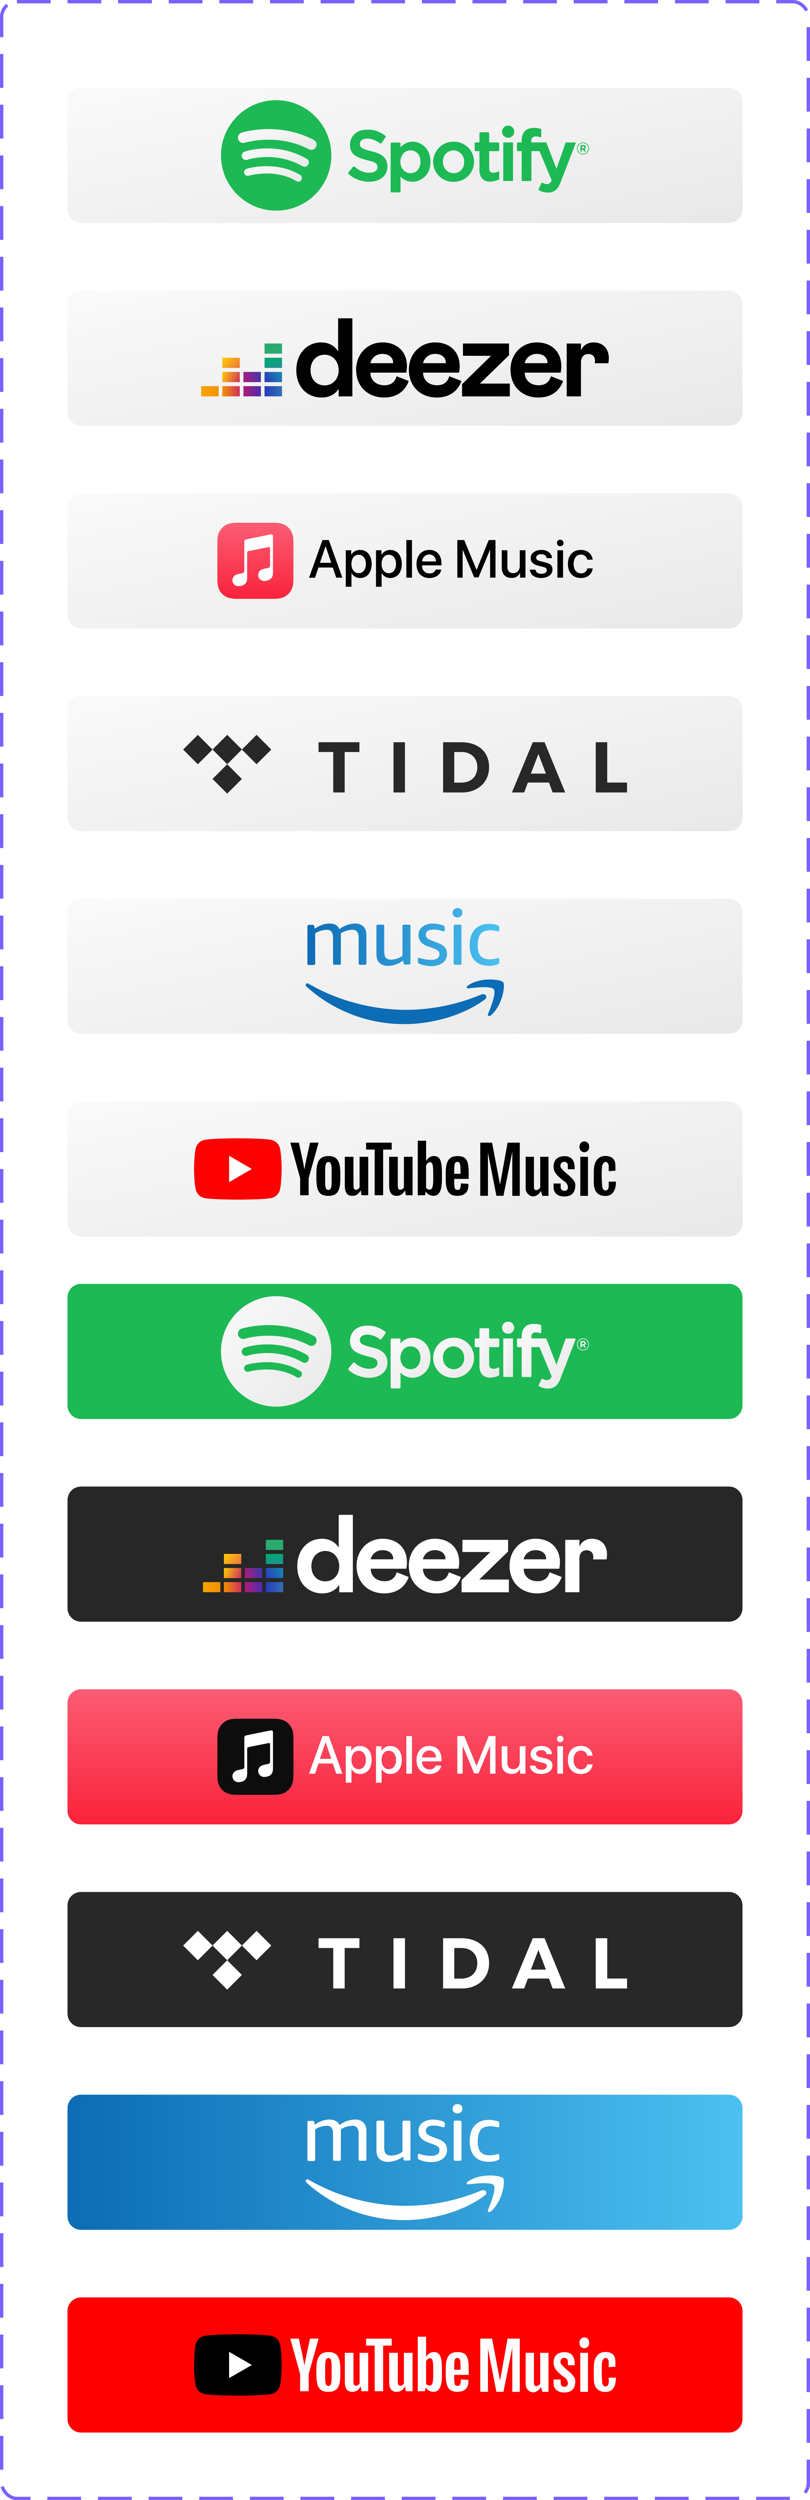 <svg width="240" height="740" viewBox="0 0 240 740" fill="none" xmlns="http://www.w3.org/2000/svg">
<g filter="url(#filter0_di_51_121)">
<path d="M20 24C20 21.791 21.791 20 24 20H216C218.209 20 220 21.791 220 24V56C220 58.209 218.209 60 216 60H24C21.791 60 20 58.209 20 56V24Z" fill="url(#paint0_linear_51_121)"/>
<path d="M81.826 56.35C90.856 56.35 98.176 49.03 98.176 40C98.176 30.97 90.856 23.65 81.826 23.65C72.796 23.65 65.476 30.97 65.476 40C65.476 49.03 72.796 56.35 81.826 56.35Z" fill="#1DB954"/>
<path d="M108.876 32.374C109.377 32.374 111.56 32.212 114.214 34.215C114.271 34.258 114.309 34.323 114.32 34.394C114.33 34.465 114.313 34.537 114.271 34.596L112.996 36.382C112.974 36.413 112.947 36.438 112.915 36.458C112.883 36.477 112.848 36.49 112.811 36.496C112.774 36.501 112.736 36.499 112.7 36.489C112.664 36.48 112.63 36.463 112.601 36.44C112.255 36.171 111.886 35.934 111.497 35.731C110.743 35.346 109.741 35.02 108.876 35.02C108.011 35.02 106.624 35.303 106.624 36.664C106.624 37.761 107.591 38.172 110.58 38.908C112.524 39.414 114.794 40.348 114.794 43.327C114.794 46.068 112.516 47.798 109.373 47.798C107.479 47.798 104.882 47.079 103.233 45.418C103.186 45.369 103.158 45.303 103.156 45.235C103.154 45.166 103.178 45.099 103.223 45.047L104.657 43.359C104.681 43.33 104.711 43.307 104.744 43.29C104.777 43.273 104.814 43.264 104.851 43.261C104.888 43.259 104.926 43.264 104.961 43.277C104.996 43.289 105.028 43.309 105.055 43.334C105.6 43.844 107.193 45.135 109.364 45.135C111.951 45.135 111.848 43.576 111.848 43.345C111.848 42.848 111.488 42.154 110.212 41.794C108.936 41.435 105.733 40.835 104.534 39.439C103.797 38.566 103.695 37.598 103.695 36.87C103.695 35.226 104.757 32.374 108.876 32.374Z" fill="#1DB954"/>
<path d="M122.219 35.943C119.913 35.943 118.668 37.64 118.668 37.64V36.464C118.668 36.391 118.639 36.32 118.587 36.269C118.535 36.217 118.465 36.187 118.391 36.187H116.023C115.987 36.187 115.951 36.195 115.917 36.209C115.884 36.222 115.853 36.243 115.828 36.269C115.802 36.294 115.781 36.325 115.768 36.358C115.754 36.392 115.747 36.428 115.747 36.464V50.673C115.747 50.71 115.754 50.746 115.768 50.779C115.781 50.813 115.802 50.843 115.828 50.869C115.853 50.895 115.884 50.915 115.917 50.929C115.951 50.943 115.987 50.95 116.023 50.95H118.399C118.472 50.95 118.542 50.921 118.594 50.869C118.646 50.817 118.675 50.747 118.675 50.673V46.248C118.675 46.248 119.831 47.799 122.343 47.799C124.334 47.799 127.543 46.199 127.543 41.919C127.543 37.64 124.526 35.943 122.219 35.943ZM121.605 45.271C119.994 45.271 118.627 43.872 118.627 41.871C118.627 40.651 119.392 38.519 121.573 38.519C123.753 38.519 124.583 40.276 124.583 41.871C124.583 43.466 123.704 45.271 121.605 45.271V45.271Z" fill="#1DB954"/>
<path d="M134.379 35.943C130.653 35.943 128.342 39.007 128.342 41.895C128.342 45.06 130.799 47.826 134.404 47.826C138.008 47.826 140.465 44.978 140.465 41.895C140.465 38.812 138.105 35.943 134.379 35.943ZM134.404 45.271C132.882 45.271 131.223 43.999 131.223 41.885C131.223 39.771 132.72 38.519 134.404 38.519C135.697 38.519 137.536 39.588 137.536 41.885C137.536 44.181 135.925 45.271 134.403 45.271H134.404Z" fill="#1DB954"/>
<path d="M147.917 38.453V36.436C147.917 36.362 147.888 36.292 147.836 36.24C147.784 36.188 147.714 36.159 147.641 36.159H144.939V33.426C144.939 33.353 144.91 33.283 144.859 33.231C144.807 33.179 144.737 33.149 144.663 33.149H142.336C142.262 33.149 142.192 33.178 142.14 33.23C142.088 33.282 142.059 33.353 142.059 33.426V36.159H140.92C140.847 36.159 140.776 36.188 140.724 36.24C140.672 36.292 140.643 36.362 140.643 36.435V38.453C140.643 38.526 140.672 38.596 140.724 38.648C140.776 38.7 140.847 38.73 140.92 38.73H142.059V44.441C142.059 45.726 142.645 47.76 145.199 47.76C146.375 47.76 147.379 47.349 147.757 47.173C147.805 47.15 147.845 47.115 147.873 47.071C147.902 47.026 147.917 46.975 147.917 46.922V44.947C147.917 44.906 147.906 44.867 147.886 44.832C147.865 44.798 147.835 44.77 147.8 44.751C147.764 44.732 147.724 44.723 147.684 44.725C147.644 44.727 147.605 44.74 147.571 44.763C147.304 44.947 146.868 45.141 146.225 45.141C145.004 45.141 144.939 44.312 144.939 43.726V38.73H147.64C147.677 38.73 147.713 38.723 147.746 38.709C147.78 38.695 147.81 38.675 147.836 38.649C147.862 38.623 147.882 38.593 147.896 38.559C147.91 38.526 147.917 38.489 147.917 38.453V38.453Z" fill="#1DB954"/>
<path d="M150.563 34.774C151.556 34.774 152.36 33.969 152.36 32.976C152.36 31.984 151.556 31.179 150.563 31.179C149.57 31.179 148.765 31.984 148.765 32.976C148.765 33.969 149.57 34.774 150.563 34.774Z" fill="#1DB954"/>
<path d="M151.972 36.159H149.146C149.13 36.159 149.116 36.172 149.116 36.189V47.536C149.116 47.552 149.13 47.566 149.146 47.566H151.972C151.988 47.566 152.001 47.552 152.001 47.536V36.189C152.001 36.172 151.988 36.159 151.972 36.159Z" fill="#1DB954"/>
<path d="M154.572 38.73H153.449C153.376 38.73 153.306 38.7 153.254 38.648C153.203 38.596 153.174 38.526 153.174 38.453V36.436C153.174 36.4 153.181 36.364 153.195 36.33C153.209 36.296 153.229 36.266 153.255 36.24C153.281 36.214 153.311 36.194 153.345 36.18C153.378 36.166 153.414 36.159 153.451 36.159H154.572V35.427C154.572 34.938 154.653 31.863 158.102 31.863C159.811 31.863 160.368 32.246 160.368 32.246V34.32C160.368 34.529 160.295 34.699 160.076 34.612C159.858 34.526 159.21 34.356 158.685 34.356C158.16 34.356 157.44 34.661 157.44 35.589V36.158H161.668C161.724 36.158 161.779 36.175 161.825 36.207C161.871 36.238 161.906 36.283 161.926 36.335L164.885 43.985L167.541 36.36C167.56 36.306 167.596 36.259 167.642 36.226C167.689 36.193 167.745 36.175 167.803 36.175H170.402C170.43 36.175 170.458 36.181 170.483 36.194C170.508 36.208 170.53 36.227 170.546 36.25C170.562 36.273 170.573 36.3 170.576 36.328C170.579 36.357 170.576 36.385 170.565 36.412C169.956 37.989 166.501 46.927 166.056 48.061C165.568 49.306 164.738 51.002 162.358 51.002C160.978 51.002 160.088 50.539 159.717 50.297C159.661 50.261 159.62 50.205 159.602 50.141C159.584 50.077 159.589 50.008 159.617 49.948L160.465 48.13C160.473 48.112 160.485 48.096 160.5 48.083C160.515 48.07 160.532 48.06 160.551 48.055C160.57 48.049 160.59 48.047 160.61 48.05C160.629 48.052 160.648 48.059 160.665 48.069C160.907 48.218 161.46 48.507 162.102 48.507C163.048 48.507 163.469 47.39 163.469 47.39L159.844 38.73H157.458V47.309C157.458 47.382 157.429 47.453 157.377 47.505C157.326 47.556 157.255 47.586 157.182 47.586H154.843C154.769 47.586 154.699 47.556 154.647 47.505C154.595 47.453 154.566 47.382 154.566 47.309L154.572 38.73Z" fill="#1DB954"/>
<path d="M171.987 36.949H172.851C173.091 36.949 173.278 37.017 173.402 37.141C173.507 37.245 173.564 37.395 173.564 37.573V37.578C173.564 37.883 173.399 38.075 173.159 38.164L173.62 38.839H173.135L172.73 38.234H172.403V38.839H171.987V36.949ZM172.824 37.867C173.026 37.867 173.143 37.759 173.143 37.6V37.594C173.143 37.416 173.018 37.325 172.816 37.325H172.403V37.867L172.824 37.867Z" fill="#1DB954"/>
<path d="M172.74 39.723C172.387 39.723 172.042 39.618 171.749 39.422C171.456 39.226 171.227 38.947 171.092 38.621C170.957 38.295 170.921 37.937 170.99 37.59C171.059 37.244 171.229 36.926 171.479 36.677C171.728 36.428 172.046 36.258 172.392 36.189C172.738 36.12 173.097 36.155 173.423 36.29C173.749 36.425 174.027 36.654 174.224 36.947C174.42 37.241 174.524 37.586 174.524 37.938C174.524 38.412 174.336 38.865 174.001 39.2C173.667 39.534 173.213 39.722 172.74 39.723ZM172.74 36.35C172.426 36.35 172.119 36.443 171.857 36.617C171.596 36.792 171.392 37.04 171.272 37.331C171.152 37.621 171.121 37.94 171.182 38.248C171.243 38.557 171.394 38.84 171.617 39.062C171.839 39.284 172.122 39.436 172.43 39.497C172.738 39.558 173.058 39.527 173.348 39.407C173.638 39.286 173.887 39.083 174.061 38.821C174.236 38.56 174.329 38.253 174.329 37.938C174.328 37.517 174.161 37.114 173.863 36.816C173.565 36.519 173.161 36.351 172.74 36.351V36.35Z" fill="#1DB954"/>
<path d="M88.39 47.778C88.195 47.778 88.004 47.725 87.837 47.624C81.399 43.751 73.767 45.991 73.691 46.014C73.419 46.092 73.129 46.06 72.881 45.926C72.633 45.791 72.448 45.565 72.366 45.295C72.284 45.025 72.311 44.734 72.442 44.484C72.573 44.234 72.796 44.046 73.065 43.959C73.413 43.853 81.67 41.407 88.945 45.783C89.146 45.904 89.302 46.088 89.389 46.306C89.476 46.525 89.489 46.765 89.426 46.992C89.363 47.218 89.228 47.417 89.04 47.559C88.853 47.701 88.625 47.778 88.39 47.778H88.39Z" fill="url(#paint1_linear_51_121)"/>
<path d="M90.241 43.368C90.019 43.368 89.801 43.31 89.609 43.199C81.521 38.548 73.373 41.256 73.292 41.284C73.134 41.338 72.967 41.36 72.801 41.35C72.635 41.339 72.472 41.296 72.322 41.223C72.02 41.075 71.789 40.813 71.68 40.495C71.626 40.337 71.603 40.17 71.613 40.004C71.624 39.837 71.667 39.675 71.74 39.525C71.813 39.375 71.915 39.242 72.04 39.131C72.165 39.021 72.311 38.937 72.469 38.883C72.844 38.753 81.799 35.779 90.875 40.999C91.117 41.138 91.307 41.354 91.414 41.612C91.521 41.87 91.54 42.157 91.468 42.427C91.396 42.697 91.236 42.936 91.014 43.106C90.793 43.276 90.521 43.369 90.241 43.368V43.368Z" fill="url(#paint2_linear_51_121)"/>
<path d="M92.249 38.365C91.996 38.365 91.748 38.303 91.524 38.185C82.2 33.288 72.626 36.22 72.529 36.251C72.135 36.373 71.708 36.334 71.342 36.143C70.976 35.951 70.701 35.623 70.576 35.229C70.452 34.835 70.489 34.408 70.678 34.041C70.868 33.674 71.195 33.398 71.588 33.271C72.03 33.132 82.513 29.924 92.977 35.42C93.286 35.582 93.532 35.844 93.675 36.162C93.818 36.481 93.851 36.838 93.767 37.178C93.683 37.517 93.488 37.818 93.213 38.033C92.938 38.248 92.599 38.365 92.249 38.365V38.365Z" fill="url(#paint3_linear_51_121)"/>
</g>
<g filter="url(#filter1_di_51_121)">
<path d="M20 84C20 81.791 21.791 80 24 80H216C218.209 80 220 81.791 220 84V116C220 118.209 218.209 120 216 120H24C21.791 120 20 118.209 20 116V84Z" fill="url(#paint4_linear_51_121)"/>
<g clip-path="url(#clip0_51_121)">
<path d="M129.484 108.032C127.237 108.032 125.389 106.678 125.355 104.3H135.995C136.135 103.671 136.205 103.029 136.204 102.385C136.204 98.089 133.264 95.348 128.938 95.348C124.312 95.348 121.141 98.948 121.141 103.407C121.141 108.361 124.577 111.666 129.432 111.666C133.099 111.666 135.643 109.816 136.734 106.776L133.118 105.364C132.622 107.141 131.399 108.032 129.484 108.032ZM128.923 98.75C130.8 98.75 132.094 99.775 132.094 101.36L132.061 101.492H125.355C125.752 99.775 127.206 98.75 128.923 98.75Z" fill="white"/>
<path d="M150.819 99.147V95.677H137.178V99.311H145.502L136.913 107.702V111.334H151.051V107.535H142.197L150.819 99.147Z" fill="white"/>
<path d="M176.298 100.732C176.3 100.995 176.282 101.258 176.246 101.519H180.254C180.351 101.009 180.398 100.491 180.394 99.973C180.394 97.296 178.71 95.348 175.902 95.348C174.085 95.348 172.798 96.241 172.136 97.693V95.68H167.91V111.326H172.136V101.26C172.136 99.674 172.996 98.784 174.317 98.784C175.506 98.784 176.298 99.576 176.298 100.732Z" fill="white"/>
<path d="M100.181 98.024C99.221 96.406 97.438 95.348 95.226 95.348C90.931 95.348 87.793 98.652 87.793 103.574C87.793 108.428 90.899 111.666 95.324 111.666C97.538 111.666 99.321 110.706 100.346 109.09V111.334H104.408V88.213H100.181V98.024ZM96.182 108.076C93.837 108.076 92.009 106.359 92.009 103.584C92.009 100.776 93.826 98.994 96.182 98.994C98.46 98.994 100.344 100.778 100.344 103.584C100.344 106.348 98.46 108.076 96.182 108.076Z" fill="white"/>
<path d="M159.598 108.032C157.352 108.032 155.503 106.678 155.47 104.3H166.109C166.249 103.671 166.319 103.029 166.318 102.385C166.318 98.089 163.379 95.348 159.052 95.348C154.427 95.348 151.256 98.948 151.256 103.407C151.256 108.361 154.692 111.666 159.546 111.666C163.214 111.666 165.757 109.816 166.848 106.776L163.23 105.364C162.736 107.141 161.516 108.032 159.598 108.032ZM159.037 98.75C160.915 98.75 162.208 99.775 162.208 101.36L162.175 101.492H155.466C155.866 99.775 157.318 98.75 159.037 98.75Z" fill="white"/>
<path d="M113.873 108.032C111.626 108.032 109.778 106.678 109.744 104.3H120.384C120.521 103.671 120.587 103.028 120.582 102.385C120.582 98.089 117.643 95.348 113.316 95.348C108.691 95.348 105.52 98.948 105.52 103.407C105.52 108.361 108.956 111.666 113.81 111.666C117.478 111.666 120.021 109.816 121.112 106.776L117.507 105.364C117.01 107.141 115.788 108.032 113.873 108.032ZM113.312 98.75C115.189 98.75 116.483 99.775 116.483 101.36L116.449 101.492H109.744C110.141 99.775 111.595 98.75 113.312 98.75Z" fill="white"/>
<path d="M83.564 95.667H78.384V98.69H83.564V95.667Z" fill="#29AB70"/>
<path d="M83.564 99.877H78.384V102.9H83.564V99.877Z" fill="url(#paint5_linear_51_121)"/>
<path d="M83.564 104.085H78.384V107.108H83.564V104.085Z" fill="url(#paint6_linear_51_121)"/>
<path d="M64.786 108.295H59.606V111.318H64.786V108.295Z" fill="url(#paint7_linear_51_121)"/>
<path d="M71.045 108.295H65.865V111.318H71.045V108.295Z" fill="url(#paint8_linear_51_121)"/>
<path d="M77.306 108.295H72.126V111.318H77.306V108.295Z" fill="url(#paint9_linear_51_121)"/>
<path d="M83.564 108.295H78.384V111.318H83.564V108.295Z" fill="url(#paint10_linear_51_121)"/>
<path d="M77.306 104.085H72.126V107.108H77.306V104.085Z" fill="url(#paint11_linear_51_121)"/>
<path d="M71.045 104.085H65.865V107.108H71.045V104.085Z" fill="url(#paint12_linear_51_121)"/>
<path d="M71.045 99.877H65.865V102.9H71.045V99.877Z" fill="url(#paint13_linear_51_121)"/>
<path d="M129.484 108.032C127.237 108.032 125.389 106.678 125.355 104.3H135.995C136.135 103.671 136.205 103.029 136.204 102.385C136.204 98.089 133.264 95.348 128.938 95.348C124.312 95.348 121.141 98.948 121.141 103.407C121.141 108.361 124.577 111.666 129.432 111.666C133.099 111.666 135.643 109.816 136.734 106.776L133.118 105.364C132.622 107.141 131.399 108.032 129.484 108.032ZM128.923 98.75C130.8 98.75 132.094 99.775 132.094 101.36L132.061 101.492H125.355C125.752 99.775 127.206 98.75 128.923 98.75Z" fill="black"/>
<path d="M150.819 99.147V95.677H137.178V99.311H145.502L136.913 107.702V111.334H151.051V107.535H142.197L150.819 99.147Z" fill="black"/>
<path d="M176.298 100.732C176.3 100.995 176.282 101.258 176.246 101.519H180.254C180.351 101.009 180.398 100.491 180.394 99.973C180.394 97.296 178.71 95.348 175.902 95.348C174.085 95.348 172.798 96.241 172.136 97.693V95.68H167.91V111.326H172.136V101.26C172.136 99.674 172.996 98.784 174.317 98.784C175.506 98.784 176.298 99.576 176.298 100.732Z" fill="black"/>
<path d="M100.181 98.024C99.221 96.406 97.438 95.348 95.226 95.348C90.931 95.348 87.793 98.652 87.793 103.574C87.793 108.428 90.899 111.666 95.324 111.666C97.538 111.666 99.321 110.706 100.346 109.09V111.334H104.408V88.213H100.181V98.024ZM96.182 108.076C93.837 108.076 92.009 106.359 92.009 103.584C92.009 100.776 93.826 98.994 96.182 98.994C98.46 98.994 100.344 100.778 100.344 103.584C100.344 106.348 98.46 108.076 96.182 108.076Z" fill="black"/>
<path d="M159.598 108.032C157.352 108.032 155.503 106.678 155.47 104.3H166.109C166.249 103.671 166.319 103.029 166.318 102.385C166.318 98.089 163.379 95.348 159.052 95.348C154.427 95.348 151.256 98.948 151.256 103.407C151.256 108.361 154.692 111.666 159.546 111.666C163.214 111.666 165.757 109.816 166.848 106.776L163.23 105.364C162.736 107.141 161.516 108.032 159.598 108.032ZM159.037 98.75C160.915 98.75 162.208 99.775 162.208 101.36L162.175 101.492H155.466C155.866 99.775 157.318 98.75 159.037 98.75Z" fill="black"/>
<path d="M113.873 108.032C111.626 108.032 109.778 106.678 109.744 104.3H120.384C120.521 103.671 120.587 103.028 120.582 102.385C120.582 98.089 117.643 95.348 113.316 95.348C108.691 95.348 105.52 98.948 105.52 103.407C105.52 108.361 108.956 111.666 113.81 111.666C117.478 111.666 120.021 109.816 121.112 106.776L117.507 105.364C117.01 107.141 115.788 108.032 113.873 108.032ZM113.312 98.75C115.189 98.75 116.483 99.775 116.483 101.36L116.449 101.492H109.744C110.141 99.775 111.595 98.75 113.312 98.75Z" fill="black"/>
</g>
</g>
<g filter="url(#filter2_ii_51_121)">
<path d="M20 444C20 441.791 21.791 440 24 440H216C218.209 440 220 441.791 220 444V476C220 478.209 218.209 480 216 480H24C21.791 480 20 478.209 20 476V444Z" fill="#272727"/>
<g clip-path="url(#clip1_51_121)">
<path d="M83.89 455.766H78.757V458.762H83.89V455.766Z" fill="#29AB70"/>
<path d="M83.89 459.938H78.757V462.934H83.89V459.938Z" fill="url(#paint14_linear_51_121)"/>
<path d="M83.89 464.108H78.757V467.104H83.89V464.108Z" fill="url(#paint15_linear_51_121)"/>
<path d="M65.28 468.281H60.147V471.276H65.28V468.281Z" fill="url(#paint16_linear_51_121)"/>
<path d="M71.483 468.281H66.349V471.276H71.483V468.281Z" fill="url(#paint17_linear_51_121)"/>
<path d="M77.688 468.281H72.554V471.276H77.688V468.281Z" fill="url(#paint18_linear_51_121)"/>
<path d="M83.89 468.281H78.757V471.276H83.89V468.281Z" fill="url(#paint19_linear_51_121)"/>
<path d="M77.688 464.108H72.554V467.104H77.688V464.108Z" fill="url(#paint20_linear_51_121)"/>
<path d="M71.483 464.108H66.349V467.104H71.483V464.108Z" fill="url(#paint21_linear_51_121)"/>
<path d="M71.483 459.938H66.349V462.934H71.483V459.938Z" fill="url(#paint22_linear_51_121)"/>
<path d="M129.399 468.02C127.173 468.02 125.341 466.678 125.308 464.321H135.852C135.99 463.698 136.06 463.062 136.059 462.423C136.059 458.166 133.146 455.449 128.858 455.449C124.274 455.449 121.131 459.018 121.131 463.436C121.131 468.347 124.536 471.622 129.348 471.622C132.982 471.622 135.503 469.788 136.584 466.775L133.001 465.376C132.509 467.137 131.297 468.02 129.399 468.02ZM128.843 458.822C130.704 458.822 131.986 459.837 131.986 461.408L131.953 461.538H125.308C125.7 459.837 127.142 458.822 128.843 458.822Z" fill="white"/>
<path d="M150.544 459.214V455.776H137.024V459.378H145.274L136.762 467.693V471.293H150.773V467.528H141.999L150.544 459.214Z" fill="white"/>
<path d="M175.795 460.786C175.796 461.046 175.779 461.307 175.743 461.565H179.715C179.811 461.06 179.858 460.547 179.853 460.033C179.853 457.38 178.185 455.449 175.402 455.449C173.601 455.449 172.325 456.334 171.67 457.773V455.778H167.481V471.285H171.67V461.309C171.67 459.737 172.522 458.855 173.831 458.855C175.009 458.855 175.795 459.64 175.795 460.786Z" fill="white"/>
<path d="M100.358 458.102C99.407 456.498 97.639 455.449 95.448 455.449C91.191 455.449 88.081 458.724 88.081 463.602C88.081 468.413 91.16 471.622 95.545 471.622C97.739 471.622 99.506 470.671 100.521 469.068V471.293H104.547V448.378H100.358V458.102ZM96.395 468.063C94.071 468.063 92.26 466.362 92.26 463.612C92.26 460.829 94.06 459.063 96.395 459.063C98.652 459.063 100.519 460.831 100.519 463.612C100.519 466.352 98.652 468.063 96.395 468.063Z" fill="white"/>
<path d="M159.244 468.02C157.017 468.02 155.185 466.678 155.152 464.321H165.697C165.835 463.698 165.904 463.062 165.904 462.423C165.904 458.166 162.99 455.449 158.702 455.449C154.119 455.449 150.976 459.018 150.976 463.436C150.976 468.347 154.381 471.622 159.192 471.622C162.827 471.622 165.347 469.788 166.429 466.775L162.844 465.376C162.354 467.137 161.144 468.02 159.244 468.02ZM158.688 458.822C160.549 458.822 161.831 459.837 161.831 461.408L161.797 461.538H155.148C155.545 459.837 156.984 458.822 158.688 458.822Z" fill="white"/>
<path d="M113.928 468.02C111.701 468.02 109.869 466.678 109.836 464.321H120.38C120.516 463.698 120.582 463.061 120.577 462.423C120.577 458.166 117.664 455.449 113.376 455.449C108.792 455.449 105.649 459.018 105.649 463.436C105.649 468.347 109.054 471.622 113.866 471.622C117.5 471.622 120.021 469.788 121.102 466.775L117.529 465.376C117.037 467.137 115.826 468.02 113.928 468.02ZM113.371 458.822C115.232 458.822 116.514 459.837 116.514 461.408L116.481 461.538H109.836C110.229 459.837 111.67 458.822 113.371 458.822Z" fill="white"/>
</g>
</g>
<g filter="url(#filter3_di_51_121)">
<path d="M20 144C20 141.791 21.791 140 24 140H216C218.209 140 220 141.791 220 144V176C220 178.209 218.209 180 216 180H24C21.791 180 20 178.209 20 176V144Z" fill="url(#paint23_linear_51_121)"/>
<g clip-path="url(#clip2_51_121)">
<path d="M98.595 161.978H94.36L93.344 165.003H91.565L95.552 153.847H97.421L101.445 164.985H99.63L98.595 161.978ZM94.79 160.587H98.153L96.496 155.698H96.447L94.79 160.587Z" fill="black"/>
<path d="M110.12 160.926C110.12 163.455 108.771 165.076 106.732 165.076C106.216 165.103 105.703 164.983 105.252 164.732C104.8 164.48 104.428 164.107 104.179 163.654H104.137V167.671H102.455V156.866H104.064V158.215C104.329 157.759 104.714 157.384 105.177 157.132C105.64 156.879 106.163 156.758 106.69 156.781C108.765 156.781 110.12 158.403 110.12 160.926ZM108.408 160.926C108.408 159.286 107.555 158.203 106.26 158.203C104.966 158.203 104.131 159.304 104.131 160.926C104.131 162.547 104.99 163.66 106.26 163.66C107.531 163.66 108.408 162.589 108.408 160.926Z" fill="black"/>
<path d="M119.05 160.926C119.05 163.455 117.701 165.076 115.662 165.076C115.146 165.103 114.633 164.983 114.181 164.732C113.73 164.48 113.358 164.107 113.109 163.654H113.073V167.671H111.403V156.866H113.018V158.215H113.049C113.309 157.765 113.687 157.393 114.142 157.141C114.597 156.888 115.112 156.764 115.632 156.781C117.695 156.781 119.05 158.403 119.05 160.926ZM117.338 160.926C117.338 159.286 116.491 158.203 115.19 158.203C113.89 158.203 113.061 159.304 113.061 160.926C113.061 162.547 113.92 163.66 115.19 163.66C116.461 163.66 117.338 162.589 117.338 160.926Z" fill="black"/>
<path d="M120.393 153.847H122.063V164.985H120.393V153.847Z" fill="black"/>
<path d="M130.739 162.602C130.515 164.078 129.081 165.088 127.242 165.088C124.882 165.088 123.412 163.503 123.412 160.968C123.412 158.433 124.888 156.769 127.175 156.769C129.462 156.769 130.805 158.312 130.805 160.774V161.343H125.07V161.428C125.044 161.727 125.082 162.028 125.181 162.312C125.281 162.595 125.439 162.854 125.646 163.071C125.853 163.289 126.104 163.46 126.383 163.573C126.661 163.686 126.96 163.738 127.26 163.727C127.655 163.767 128.052 163.678 128.39 163.471C128.729 163.265 128.991 162.953 129.136 162.583L130.739 162.602ZM125.106 160.182H129.166C129.181 159.913 129.14 159.644 129.046 159.392C128.953 159.139 128.808 158.909 128.621 158.715C128.434 158.522 128.209 158.369 127.96 158.266C127.712 158.163 127.444 158.113 127.175 158.118C126.904 158.117 126.634 158.169 126.383 158.272C126.132 158.375 125.903 158.527 125.711 158.719C125.518 158.911 125.366 159.139 125.262 159.39C125.158 159.641 125.105 159.91 125.106 160.182Z" fill="black"/>
<path d="M145.216 164.985V156.787H145.162L141.78 164.901H140.497L137.128 156.787H137.079V164.985H135.5V153.847H137.545L141.175 162.638H141.236L144.805 153.847H146.814V164.985H145.216Z" fill="black"/>
<path d="M155.695 164.985H154.098V163.594H154.055C153.836 164.07 153.475 164.466 153.021 164.729C152.567 164.991 152.043 165.106 151.52 165.058C149.754 165.058 148.671 163.914 148.671 162.033V156.866H150.341V161.755C150.341 162.965 150.946 163.642 152.077 163.642C153.208 163.642 154.007 162.813 154.007 161.543V156.866H155.695V164.985Z" fill="black"/>
<path d="M160.414 156.775C162.229 156.775 163.506 157.768 163.542 159.195H161.975C161.908 158.475 161.297 158.034 160.372 158.034C159.446 158.034 158.865 158.451 158.865 159.086C158.865 159.57 159.264 159.897 160.075 160.103L161.442 160.424C163.082 160.817 163.699 161.416 163.699 162.608C163.699 164.072 162.308 165.076 160.323 165.076C158.339 165.076 157.123 164.096 156.996 162.614H158.647C158.768 163.394 159.392 163.824 160.402 163.824C161.412 163.824 162.023 163.412 162.023 162.765C162.023 162.263 161.715 161.99 160.868 161.779L159.446 161.428C157.978 161.069 157.242 160.325 157.238 159.195C157.238 157.755 158.526 156.775 160.414 156.775Z" fill="black"/>
<path d="M165.024 154.73C165.019 154.536 165.073 154.345 165.178 154.181C165.283 154.017 165.434 153.889 165.613 153.812C165.791 153.735 165.989 153.713 166.18 153.749C166.371 153.786 166.546 153.878 166.684 154.015C166.822 154.153 166.916 154.328 166.954 154.518C166.991 154.709 166.971 154.907 166.895 155.086C166.819 155.265 166.692 155.417 166.528 155.523C166.365 155.629 166.174 155.684 165.98 155.68C165.728 155.677 165.488 155.576 165.31 155.399C165.131 155.222 165.029 154.982 165.024 154.73ZM165.157 156.866H166.827V164.985H165.157V156.866Z" fill="black"/>
<path d="M174.008 159.661C173.931 159.218 173.693 158.819 173.338 158.542C172.984 158.264 172.539 158.129 172.09 158.161C170.814 158.161 169.961 159.238 169.961 160.926C169.961 162.614 170.82 163.697 172.109 163.697C172.551 163.741 172.994 163.615 173.347 163.344C173.7 163.073 173.937 162.678 174.008 162.239H175.612C175.43 163.945 174.063 165.088 172.09 165.088C169.779 165.088 168.267 163.503 168.267 160.926C168.267 158.348 169.779 156.769 172.078 156.769C174.16 156.769 175.46 158.076 175.599 159.661H174.008Z" fill="black"/>
<path fill-rule="evenodd" clip-rule="evenodd" d="M86.943 155.777C86.943 155.511 86.943 155.239 86.943 154.972C86.943 154.706 86.943 154.519 86.943 154.289C86.935 153.792 86.89 153.297 86.81 152.807C86.724 152.316 86.567 151.841 86.344 151.397C86.122 150.949 85.827 150.54 85.473 150.187C85.118 149.834 84.71 149.54 84.263 149.316C83.818 149.096 83.343 148.943 82.853 148.862C82.365 148.779 81.872 148.733 81.377 148.723H80.675H70.632H69.954C69.458 148.729 68.963 148.771 68.472 148.85C67.981 148.939 67.506 149.1 67.062 149.328C66.172 149.783 65.448 150.507 64.993 151.397C64.77 151.841 64.613 152.316 64.528 152.807C64.449 153.297 64.406 153.792 64.4 154.289C64.4 154.519 64.4 154.743 64.4 154.972V165.058C64.4 165.288 64.4 165.512 64.4 165.741C64.407 166.238 64.449 166.733 64.528 167.224C64.612 167.712 64.769 168.185 64.993 168.627C65.217 169.075 65.511 169.484 65.865 169.837C66.58 170.522 67.492 170.967 68.472 171.108C68.962 171.191 69.458 171.236 69.954 171.241H70.632H80.675H81.359C81.86 171.237 82.359 171.192 82.853 171.108C83.841 170.95 84.753 170.484 85.461 169.777C85.816 169.425 86.111 169.016 86.332 168.567C86.556 168.125 86.713 167.652 86.798 167.163C86.878 166.673 86.922 166.178 86.931 165.681C86.931 165.451 86.931 165.227 86.931 164.997C86.931 164.767 86.931 164.459 86.931 164.193L86.943 155.777Z" fill="url(#paint24_linear_51_121)"/>
<path fill-rule="evenodd" clip-rule="evenodd" d="M80.33 152.171C80.276 152.171 79.792 152.262 79.725 152.268L73.028 153.623C72.875 153.65 72.731 153.714 72.61 153.811C72.484 153.923 72.404 154.078 72.386 154.246C72.38 154.323 72.38 154.4 72.386 154.476V162.862C72.406 163.057 72.355 163.252 72.241 163.412C72.115 163.554 71.94 163.643 71.751 163.66L71.316 163.751C70.892 163.819 70.475 163.925 70.069 164.066C69.794 164.164 69.545 164.326 69.343 164.538C69.169 164.723 69.036 164.943 68.954 165.185C68.873 165.426 68.845 165.682 68.871 165.935C68.919 166.362 69.116 166.759 69.428 167.054C69.657 167.266 69.939 167.41 70.245 167.472C70.648 167.533 71.06 167.513 71.455 167.411C71.719 167.356 71.972 167.258 72.205 167.121C72.449 166.977 72.659 166.783 72.822 166.551C72.985 166.32 73.096 166.056 73.149 165.778C73.205 165.503 73.231 165.223 73.227 164.943V157.683C73.227 157.29 73.336 157.187 73.651 157.114L79.483 155.94C79.846 155.868 80.016 155.971 80.016 156.352V161.307C80.04 161.502 79.993 161.7 79.882 161.863C79.756 162.005 79.581 162.096 79.392 162.118L78.951 162.202C78.53 162.274 78.115 162.379 77.71 162.517C77.435 162.619 77.185 162.78 76.978 162.989C76.816 163.158 76.689 163.359 76.605 163.578C76.522 163.798 76.483 164.032 76.491 164.266C76.5 164.501 76.555 164.732 76.655 164.945C76.754 165.157 76.895 165.348 77.069 165.506C77.298 165.717 77.581 165.861 77.886 165.923C78.29 165.984 78.701 165.962 79.096 165.856C79.37 165.806 79.634 165.71 79.876 165.572C80.117 165.429 80.324 165.235 80.481 165.003C80.643 164.771 80.754 164.507 80.808 164.229C80.86 163.956 80.882 163.678 80.875 163.4V152.758C80.899 152.353 80.675 152.135 80.33 152.171Z" fill="white"/>
</g>
</g>
<g filter="url(#filter4_ii_51_121)">
<path d="M20 504C20 501.791 21.791 500 24 500H216C218.209 500 220 501.791 220 504V536C220 538.209 218.209 540 216 540H24C21.791 540 20 538.209 20 536V504Z" fill="url(#paint25_linear_51_121)"/>
<g clip-path="url(#clip3_51_121)">
<path d="M98.599 521.978H94.365L93.349 525.002H91.571L95.557 513.848H97.426L101.448 524.984H99.634L98.599 521.978ZM94.795 520.587H98.158L96.5 515.699H96.452L94.795 520.587Z" fill="white"/>
<path d="M110.122 520.925C110.122 523.454 108.773 525.075 106.735 525.075C106.219 525.101 105.706 524.982 105.255 524.731C104.803 524.479 104.432 524.106 104.182 523.653H104.14V527.67H102.458V516.867H104.067V518.216C104.332 517.76 104.717 517.385 105.18 517.132C105.643 516.879 106.166 516.758 106.693 516.782C108.767 516.782 110.122 518.403 110.122 520.925ZM108.411 520.925C108.411 519.286 107.558 518.203 106.263 518.203C104.969 518.203 104.134 519.304 104.134 520.925C104.134 522.547 104.993 523.659 106.263 523.659C107.533 523.659 108.411 522.589 108.411 520.925Z" fill="white"/>
<path d="M119.05 520.925C119.05 523.454 117.701 525.075 115.663 525.075C115.147 525.101 114.634 524.982 114.183 524.731C113.731 524.479 113.36 524.106 113.11 523.653H113.074V527.67H111.405V516.867H113.02V518.216H113.05C113.31 517.765 113.688 517.394 114.143 517.141C114.598 516.889 115.113 516.765 115.633 516.782C117.695 516.782 119.05 518.403 119.05 520.925ZM117.339 520.925C117.339 519.286 116.492 518.203 115.191 518.203C113.891 518.203 113.062 519.304 113.062 520.925C113.062 522.547 113.921 523.659 115.191 523.659C116.461 523.659 117.339 522.589 117.339 520.925Z" fill="white"/>
<path d="M120.393 513.848H122.063V524.984H120.393V513.848Z" fill="white"/>
<path d="M130.737 522.601C130.513 524.077 129.079 525.087 127.241 525.087C124.881 525.087 123.412 523.502 123.412 520.968C123.412 518.433 124.888 516.77 127.174 516.77C129.46 516.77 130.803 518.312 130.803 520.774V521.343H125.069V521.427C125.043 521.727 125.081 522.028 125.18 522.311C125.28 522.594 125.438 522.853 125.645 523.071C125.852 523.288 126.103 523.459 126.381 523.572C126.66 523.685 126.959 523.737 127.259 523.726C127.653 523.767 128.05 523.677 128.389 523.47C128.727 523.264 128.989 522.952 129.134 522.583L130.737 522.601ZM125.105 520.181H129.164C129.179 519.913 129.138 519.644 129.045 519.392C128.951 519.139 128.806 518.909 128.619 518.716C128.433 518.522 128.208 518.369 127.959 518.266C127.71 518.164 127.443 518.113 127.174 518.119C126.902 518.117 126.633 518.169 126.382 518.272C126.131 518.375 125.902 518.527 125.71 518.719C125.517 518.911 125.365 519.139 125.261 519.39C125.157 519.641 125.104 519.91 125.105 520.181Z" fill="white"/>
<path d="M145.211 524.984V516.788H145.157L141.776 524.9H140.493L137.124 516.788H137.076V524.984H135.497V513.848H137.542L141.171 522.637H141.231L144.8 513.848H146.808V524.984H145.211Z" fill="white"/>
<path d="M155.688 524.984H154.091V523.593H154.049C153.83 524.069 153.468 524.466 153.014 524.728C152.56 524.99 152.036 525.105 151.514 525.057C149.748 525.057 148.665 523.914 148.665 522.032V516.867H150.335V521.754C150.335 522.964 150.94 523.641 152.071 523.641C153.202 523.641 154 522.813 154 521.542V516.867H155.688V524.984Z" fill="white"/>
<path d="M160.406 516.776C162.221 516.776 163.497 517.768 163.533 519.195H161.967C161.9 518.476 161.289 518.034 160.364 518.034C159.438 518.034 158.858 518.451 158.858 519.087C158.858 519.57 159.257 519.897 160.067 520.103L161.434 520.423C163.074 520.817 163.691 521.415 163.691 522.607C163.691 524.071 162.299 525.075 160.315 525.075C158.331 525.075 157.116 524.095 156.989 522.613H158.64C158.761 523.393 159.384 523.823 160.394 523.823C161.404 523.823 162.015 523.411 162.015 522.764C162.015 522.262 161.707 521.99 160.86 521.778L159.438 521.427C157.97 521.069 157.235 520.325 157.23 519.195C157.23 517.756 158.519 516.776 160.406 516.776Z" fill="white"/>
<path d="M165.015 514.731C165.011 514.537 165.064 514.346 165.169 514.182C165.274 514.018 165.425 513.89 165.604 513.813C165.782 513.736 165.98 513.714 166.171 513.751C166.362 513.787 166.537 513.88 166.675 514.017C166.813 514.154 166.907 514.329 166.944 514.52C166.982 514.71 166.961 514.908 166.886 515.087C166.81 515.266 166.682 515.418 166.519 515.524C166.356 515.63 166.165 515.685 165.971 515.681C165.72 515.678 165.479 515.577 165.301 515.4C165.122 515.223 165.02 514.983 165.015 514.731ZM165.148 516.867H166.818V524.984H165.148V516.867Z" fill="white"/>
<path d="M173.998 519.661C173.921 519.218 173.682 518.819 173.328 518.542C172.974 518.265 172.529 518.129 172.08 518.161C170.804 518.161 169.951 519.238 169.951 520.925C169.951 522.613 170.81 523.696 172.099 523.696C172.541 523.74 172.984 523.614 173.337 523.343C173.69 523.072 173.926 522.677 173.998 522.238H175.601C175.419 523.944 174.052 525.087 172.08 525.087C169.77 525.087 168.258 523.502 168.258 520.925C168.258 518.349 169.77 516.77 172.068 516.77C174.149 516.77 175.45 518.076 175.589 519.661H173.998Z" fill="white"/>
<path fill-rule="evenodd" clip-rule="evenodd" d="M86.949 515.778C86.949 515.512 86.949 515.24 86.949 514.973C86.949 514.707 86.949 514.52 86.949 514.29C86.941 513.793 86.897 513.298 86.816 512.808C86.731 512.318 86.574 511.843 86.35 511.399C86.128 510.95 85.834 510.542 85.479 510.189C85.125 509.836 84.717 509.542 84.27 509.318C83.825 509.098 83.35 508.945 82.86 508.864C82.372 508.781 81.879 508.735 81.384 508.725H80.683H70.642H69.964C69.468 508.731 68.972 508.773 68.482 508.852C67.992 508.941 67.517 509.102 67.073 509.33C66.183 509.785 65.459 510.508 65.004 511.399C64.781 511.843 64.624 512.318 64.538 512.808C64.46 513.298 64.417 513.793 64.411 514.29C64.411 514.52 64.411 514.744 64.411 514.973V525.057C64.411 525.287 64.411 525.51 64.411 525.74C64.418 526.237 64.46 526.732 64.538 527.222C64.623 527.711 64.78 528.184 65.004 528.626C65.227 529.073 65.522 529.482 65.875 529.835C66.591 530.52 67.502 530.964 68.482 531.106C68.972 531.189 69.468 531.234 69.964 531.239H70.642H80.683H81.366C81.867 531.235 82.367 531.19 82.86 531.106C83.848 530.948 84.76 530.482 85.467 529.775C85.823 529.423 86.117 529.014 86.338 528.565C86.563 528.123 86.72 527.65 86.804 527.162C86.884 526.672 86.929 526.176 86.937 525.68C86.937 525.45 86.937 525.226 86.937 524.996C86.937 524.766 86.937 524.458 86.937 524.192L86.949 515.778Z" fill="#0D0D0D"/>
<path fill-rule="evenodd" clip-rule="evenodd" d="M80.338 512.173C80.284 512.173 79.8 512.264 79.733 512.27L73.037 513.625C72.884 513.651 72.741 513.715 72.62 513.812C72.493 513.924 72.413 514.08 72.396 514.248C72.389 514.324 72.389 514.401 72.396 514.477V522.861C72.416 523.056 72.364 523.252 72.251 523.412C72.125 523.554 71.95 523.642 71.761 523.66L71.325 523.75C70.901 523.818 70.484 523.924 70.079 524.065C69.804 524.163 69.555 524.325 69.353 524.537C69.179 524.722 69.046 524.942 68.965 525.184C68.883 525.425 68.855 525.681 68.881 525.934C68.929 526.361 69.126 526.758 69.438 527.053C69.667 527.264 69.949 527.409 70.254 527.47C70.658 527.532 71.069 527.511 71.464 527.41C71.728 527.354 71.982 527.256 72.214 527.119C72.458 526.976 72.669 526.782 72.832 526.55C72.994 526.319 73.106 526.055 73.158 525.777C73.214 525.502 73.24 525.222 73.237 524.942V517.683C73.237 517.29 73.346 517.187 73.66 517.115L79.491 515.941C79.854 515.869 80.023 515.971 80.023 516.353V521.307C80.048 521.502 80 521.7 79.89 521.863C79.764 522.005 79.589 522.095 79.4 522.117L78.959 522.202C78.538 522.274 78.123 522.379 77.719 522.516C77.443 522.618 77.194 522.779 76.987 522.988C76.824 523.158 76.698 523.358 76.614 523.577C76.53 523.797 76.491 524.031 76.5 524.265C76.508 524.5 76.564 524.731 76.663 524.944C76.762 525.156 76.903 525.347 77.078 525.504C77.306 525.716 77.589 525.86 77.894 525.922C78.298 525.983 78.71 525.961 79.104 525.855C79.378 525.805 79.642 525.709 79.884 525.571C80.125 525.428 80.332 525.234 80.489 525.002C80.651 524.77 80.762 524.506 80.816 524.228C80.868 523.955 80.89 523.677 80.882 523.399V512.76C80.906 512.354 80.683 512.137 80.338 512.173Z" fill="white"/>
</g>
</g>
<g filter="url(#filter5_di_51_121)">
<path d="M20 204C20 201.791 21.791 200 24 200H216C218.209 200 220 201.791 220 204V236C220 238.209 218.209 240 216 240H24C21.791 240 20 238.209 20 236V204Z" fill="url(#paint26_linear_51_121)"/>
<path d="M102.123 228.56H98.742V216.586H94.381V213.692H106.491V216.586H102.123V228.56Z" fill="#282828"/>
<path d="M119.986 213.692H116.592V228.56H119.986V213.692Z" fill="#282828"/>
<path d="M179.919 225.625H185.788V228.56H176.518V213.692H179.919V225.625Z" fill="#282828"/>
<path d="M134.591 225.646H136.694C139.527 225.646 141.427 223.874 141.427 221.062C141.427 218.357 139.52 216.586 136.788 216.586H134.604L134.591 225.646ZM131.291 213.692H136.795C140.852 213.692 144.909 215.842 144.909 221.082C144.909 226.024 140.947 228.56 137.011 228.56H131.291V213.692Z" fill="#282828"/>
<path d="M157.296 222.982L159.534 217.167L161.751 222.982H157.296ZM163.739 228.56H167.471L161.346 213.685H157.864L151.677 228.56H155.308L156.403 225.625H162.671L163.739 228.56Z" fill="#282828"/>
<path d="M67.321 211.503L62.971 215.855L67.323 220.205L71.673 215.853L67.321 211.503Z" fill="#282828"/>
<path d="M67.317 220.208L62.966 224.559L67.317 228.909L71.668 224.559L67.317 220.208Z" fill="#282828"/>
<path d="M58.616 211.511L54.266 215.861L58.616 220.212L62.967 215.861L58.616 211.511Z" fill="#282828"/>
<path d="M76.022 211.508L71.672 215.86L76.024 220.21L80.374 215.858L76.022 211.508Z" fill="#282828"/>
</g>
<g filter="url(#filter6_ii_51_121)">
<path d="M20 564C20 561.791 21.791 560 24 560H216C218.209 560 220 561.791 220 564V596C220 598.209 218.209 600 216 600H24C21.791 600 20 598.209 20 596V564Z" fill="#282828"/>
<path d="M102.123 588.56H98.742V576.585H94.381V573.692H106.491V576.585H102.123V588.56Z" fill="white"/>
<path d="M119.986 573.692H116.592V588.56H119.986V573.692Z" fill="white"/>
<path d="M179.919 585.625H185.788V588.56H176.518V573.692H179.919V585.625Z" fill="white"/>
<path d="M134.591 585.646H136.694C139.527 585.646 141.427 583.874 141.427 581.061C141.427 578.357 139.52 576.585 136.788 576.585H134.605L134.591 585.646ZM131.292 573.692H136.795C140.852 573.692 144.909 575.842 144.909 581.082C144.909 586.024 140.947 588.56 137.012 588.56H131.292V573.692Z" fill="white"/>
<path d="M157.296 582.982L159.534 577.167L161.751 582.982H157.296ZM163.739 588.56H167.472L161.346 573.685H157.864L151.677 588.56H155.308L156.403 585.625H162.671L163.739 588.56Z" fill="white"/>
<path d="M67.321 571.503L62.971 575.855L67.323 580.205L71.673 575.853L67.321 571.503Z" fill="white"/>
<path d="M67.317 580.208L62.966 584.558L67.317 588.909L71.668 584.558L67.317 580.208Z" fill="white"/>
<path d="M58.616 571.511L54.266 575.861L58.616 580.212L62.967 575.861L58.616 571.511Z" fill="white"/>
<path d="M76.022 571.508L71.672 575.86L76.024 580.21L80.374 575.858L76.022 571.508Z" fill="white"/>
</g>
<g filter="url(#filter7_di_51_121)">
<path d="M20 264C20 261.791 21.791 260 24 260H216C218.209 260 220 261.791 220 264V296C220 298.209 218.209 300 216 300H24C21.791 300 20 298.209 20 296V264Z" fill="url(#paint27_linear_51_121)"/>
<g clip-path="url(#clip4_51_121)">
<path fill-rule="evenodd" clip-rule="evenodd" d="M129.61 277.646C129.095 277.963 128.499 278.124 127.895 278.11C126.8 278.122 125.709 277.966 124.662 277.646C124.468 277.585 124.269 277.541 124.068 277.516C123.872 277.516 123.804 277.646 123.804 277.911V278.563C123.809 278.726 123.855 278.885 123.938 279.026C124.045 279.145 124.181 279.236 124.332 279.29C125.462 279.752 126.675 279.974 127.895 279.943C129.281 279.943 130.335 279.617 131.193 278.964C131.602 278.661 131.93 278.261 132.148 277.801C132.367 277.341 132.469 276.834 132.445 276.325C132.473 275.638 132.263 274.962 131.852 274.41C131.31 273.831 130.63 273.4 129.875 273.158L128.025 272.433C127.301 272.169 126.772 271.905 126.577 271.641C126.443 271.517 126.338 271.365 126.269 271.196C126.2 271.026 126.169 270.844 126.179 270.662C126.179 269.683 126.906 269.145 128.423 269.145C129.274 269.142 130.12 269.275 130.928 269.54C131.193 269.605 131.392 269.67 131.457 269.67C131.656 269.67 131.783 269.54 131.783 269.276V268.623C131.779 268.46 131.734 268.301 131.653 268.16C131.56 268.023 131.417 267.928 131.255 267.896C130.3 267.562 129.297 267.384 128.286 267.37C127.18 267.333 126.092 267.657 125.187 268.294C124.807 268.575 124.501 268.943 124.294 269.368C124.088 269.793 123.986 270.261 123.999 270.734C123.999 272.251 124.857 273.373 126.573 274.032L128.55 274.756C129.034 274.911 129.482 275.158 129.871 275.483C129.99 275.604 130.081 275.749 130.138 275.909C130.194 276.068 130.215 276.238 130.198 276.407C130.211 276.648 130.164 276.89 130.06 277.109C129.957 277.328 129.8 277.517 129.604 277.659L129.61 277.646ZM136.667 263.201C136.516 263.064 136.339 262.959 136.147 262.89C135.955 262.822 135.751 262.793 135.548 262.803C135.353 262.792 135.159 262.822 134.977 262.89C134.795 262.959 134.629 263.065 134.491 263.201C134.362 263.329 134.261 263.482 134.193 263.65C134.125 263.818 134.092 263.999 134.096 264.18C134.086 264.362 134.116 264.544 134.184 264.713C134.252 264.883 134.357 265.035 134.491 265.159C134.782 265.415 135.158 265.557 135.546 265.557C135.934 265.557 136.31 265.415 136.601 265.159C136.731 265.031 136.833 264.879 136.901 264.71C136.969 264.542 137.003 264.362 136.999 264.18C137.021 264.003 137.002 263.823 136.946 263.654C136.89 263.485 136.796 263.33 136.673 263.201H136.667ZM136.272 267.687H134.885C134.559 267.687 134.425 267.817 134.425 268.147V279.098C134.425 279.424 134.556 279.561 134.885 279.561H136.272C136.598 279.561 136.735 279.427 136.735 279.098V268.147C136.742 268.084 136.735 268.021 136.714 267.962C136.693 267.903 136.659 267.85 136.614 267.805C136.57 267.761 136.516 267.728 136.457 267.707C136.397 267.687 136.334 267.68 136.272 267.687ZM142.47 270.326C143.064 269.674 143.987 269.347 145.305 269.347C145.953 269.334 146.599 269.423 147.22 269.612C147.345 269.66 147.48 269.682 147.614 269.677C147.813 269.677 147.941 269.546 147.941 269.217V268.564C147.947 268.4 147.902 268.238 147.81 268.101C147.715 267.998 147.605 267.909 147.484 267.837C146.664 267.615 145.823 267.483 144.975 267.442C143.129 267.442 141.743 267.971 140.689 269.09C139.71 270.147 139.172 271.729 139.172 273.709C139.172 275.689 139.632 277.206 140.624 278.276C141.615 279.346 142.998 279.858 144.845 279.858C145.747 279.889 146.646 279.732 147.484 279.398C147.564 279.383 147.641 279.352 147.709 279.307C147.777 279.261 147.834 279.203 147.879 279.134C147.944 279.069 147.944 278.87 147.944 278.674V278.021C147.944 277.695 147.813 277.562 147.618 277.562C147.505 277.558 147.394 277.58 147.291 277.627C146.605 277.827 145.896 277.937 145.181 277.953C143.928 277.953 143.005 277.627 142.411 276.974C141.818 276.322 141.553 275.258 141.553 273.872V273.546C141.619 272.094 141.88 271.04 142.477 270.381L142.47 270.326ZM106.72 279.561H108.106C108.432 279.561 108.566 279.427 108.566 279.098V270.851C108.566 269.732 108.302 268.874 107.708 268.281C107.377 267.962 106.983 267.716 106.552 267.557C106.121 267.398 105.661 267.33 105.203 267.357C103.526 267.393 101.907 267.971 100.587 269.005C100.058 267.883 99.067 267.357 97.618 267.357C96.17 267.357 94.715 267.883 93.25 268.874L93.12 268.147C93.128 268.078 93.113 268.008 93.077 267.949C93.041 267.89 92.986 267.844 92.921 267.821C92.823 267.762 92.707 267.739 92.594 267.755H91.547C91.221 267.755 91.087 267.886 91.087 268.219V279.163C91.087 279.489 91.218 279.626 91.547 279.626H92.924C93.25 279.626 93.384 279.493 93.384 279.163V270.257C94.418 269.598 95.612 269.234 96.838 269.204C97.491 269.204 97.953 269.402 98.225 269.798C98.549 270.309 98.71 270.908 98.685 271.513V279.098C98.685 279.424 98.819 279.561 99.148 279.561H100.531C100.858 279.561 100.995 279.427 100.995 279.098V270.257C102.016 269.591 103.204 269.226 104.423 269.204C105.076 269.204 105.545 269.403 105.81 269.798C106.135 270.309 106.296 270.908 106.269 271.513V279.098C106.269 279.424 106.403 279.561 106.733 279.561H106.72ZM119.253 268.144V276.919C118.265 277.613 117.096 278.004 115.89 278.044C115.162 278.044 114.637 277.845 114.304 277.451C113.972 277.056 113.844 276.472 113.844 275.601V268.147C113.844 267.821 113.711 267.687 113.381 267.687H111.998C111.672 267.687 111.535 267.817 111.535 268.147V276.328C111.535 277.451 111.799 278.374 112.393 278.968C112.986 279.561 113.844 279.891 114.966 279.891C116.593 279.857 118.166 279.301 119.452 278.305L119.582 279.098C119.573 279.167 119.587 279.237 119.623 279.297C119.66 279.356 119.716 279.401 119.781 279.424C119.847 279.489 119.98 279.489 120.176 279.489H121.155C121.481 279.489 121.618 279.359 121.618 279.029V268.147C121.618 267.821 121.488 267.687 121.155 267.687H119.781C119.387 267.687 119.253 267.883 119.253 268.147V268.144Z" fill="url(#paint28_linear_51_121)"/>
<path fill-rule="evenodd" clip-rule="evenodd" d="M145.445 294.535C148.874 291.631 149.797 285.629 149.073 284.706C148.746 284.311 147.161 283.913 145.181 283.913C143.07 283.913 140.562 284.376 138.656 285.694C138.063 286.089 138.197 286.617 138.787 286.552C140.832 286.288 145.452 285.759 146.31 286.816C147.099 287.87 145.386 292.225 144.594 294.137C144.395 294.73 144.858 294.929 145.452 294.535H145.445ZM142.676 288.337C135.656 291.294 128.125 292.846 120.509 292.904C109.956 292.904 99.732 290.003 91.475 285.185C91.355 285.113 91.22 285.068 91.081 285.055C90.618 285.055 90.353 285.583 90.817 286.033C98.773 293.222 109.128 297.178 119.85 297.125C127.898 297.125 137.198 294.619 143.599 289.87C144.718 289.077 143.794 287.89 142.676 288.353V288.337Z" fill="url(#paint29_linear_51_121)"/>
</g>
</g>
<g filter="url(#filter8_ii_51_121)">
<path d="M20 624C20 621.791 21.791 620 24 620H216C218.209 620 220 621.791 220 624V656C220 658.209 218.209 660 216 660H24C21.791 660 20 658.209 20 656V624Z" fill="url(#paint30_linear_51_121)"/>
<g clip-path="url(#clip5_51_121)">
<path fill-rule="evenodd" clip-rule="evenodd" d="M129.61 637.646C129.095 637.963 128.499 638.124 127.895 638.11C126.8 638.122 125.709 637.966 124.662 637.646C124.468 637.585 124.269 637.541 124.068 637.516C123.872 637.516 123.804 637.646 123.804 637.911V638.563C123.809 638.726 123.855 638.885 123.937 639.026C124.045 639.145 124.181 639.236 124.332 639.29C125.462 639.752 126.675 639.974 127.895 639.943C129.281 639.943 130.335 639.617 131.193 638.964C131.602 638.661 131.93 638.261 132.148 637.801C132.367 637.341 132.469 636.834 132.445 636.325C132.473 635.638 132.263 634.962 131.852 634.41C131.31 633.831 130.63 633.4 129.875 633.158L128.025 632.433C127.301 632.169 126.772 631.905 126.577 631.641C126.443 631.517 126.338 631.365 126.269 631.196C126.2 631.026 126.169 630.844 126.179 630.662C126.179 629.683 126.906 629.145 128.423 629.145C129.274 629.142 130.12 629.275 130.928 629.54C131.193 629.605 131.392 629.67 131.457 629.67C131.656 629.67 131.783 629.54 131.783 629.276V628.623C131.779 628.46 131.734 628.301 131.653 628.16C131.56 628.023 131.417 627.928 131.255 627.896C130.3 627.562 129.297 627.384 128.286 627.37C127.18 627.333 126.092 627.657 125.187 628.294C124.807 628.575 124.501 628.943 124.294 629.368C124.088 629.793 123.986 630.261 123.999 630.734C123.999 632.251 124.857 633.373 126.573 634.032L128.55 634.756C129.034 634.911 129.482 635.158 129.871 635.483C129.99 635.604 130.081 635.749 130.138 635.909C130.194 636.068 130.215 636.238 130.198 636.407C130.211 636.648 130.164 636.89 130.06 637.109C129.957 637.328 129.8 637.517 129.604 637.659L129.61 637.646ZM136.667 623.201C136.516 623.064 136.339 622.959 136.147 622.89C135.955 622.822 135.751 622.793 135.548 622.803C135.353 622.792 135.159 622.822 134.977 622.89C134.795 622.959 134.629 623.065 134.491 623.201C134.362 623.329 134.261 623.482 134.193 623.65C134.125 623.818 134.092 623.999 134.096 624.18C134.086 624.362 134.116 624.544 134.184 624.713C134.252 624.883 134.357 625.035 134.491 625.159C134.782 625.415 135.158 625.557 135.546 625.557C135.934 625.557 136.31 625.415 136.601 625.159C136.731 625.031 136.833 624.879 136.901 624.71C136.969 624.542 137.003 624.362 136.999 624.18C137.021 624.003 137.002 623.823 136.946 623.654C136.89 623.485 136.796 623.33 136.673 623.201H136.667ZM136.272 627.687H134.885C134.559 627.687 134.425 627.817 134.425 628.147V639.098C134.425 639.424 134.556 639.561 134.885 639.561H136.272C136.598 639.561 136.735 639.427 136.735 639.098V628.147C136.742 628.084 136.735 628.021 136.714 627.962C136.693 627.903 136.659 627.85 136.614 627.805C136.57 627.761 136.516 627.728 136.457 627.707C136.397 627.687 136.334 627.68 136.272 627.687V627.687ZM142.47 630.326C143.064 629.674 143.987 629.347 145.305 629.347C145.953 629.334 146.599 629.423 147.22 629.612C147.345 629.66 147.48 629.682 147.614 629.677C147.813 629.677 147.941 629.546 147.941 629.217V628.564C147.947 628.4 147.902 628.238 147.81 628.101C147.715 627.998 147.605 627.909 147.484 627.837C146.664 627.615 145.823 627.483 144.975 627.442C143.129 627.442 141.743 627.971 140.689 629.09C139.71 630.147 139.172 631.729 139.172 633.709C139.172 635.689 139.632 637.206 140.624 638.276C141.615 639.346 142.998 639.858 144.845 639.858C145.747 639.889 146.646 639.732 147.484 639.398C147.564 639.383 147.641 639.352 147.709 639.307C147.777 639.261 147.834 639.203 147.879 639.134C147.944 639.069 147.944 638.87 147.944 638.674V638.021C147.944 637.695 147.813 637.562 147.618 637.562C147.505 637.558 147.394 637.58 147.291 637.627C146.605 637.827 145.896 637.937 145.181 637.953C143.928 637.953 143.005 637.627 142.411 636.974C141.818 636.322 141.553 635.258 141.553 633.872V633.546C141.619 632.094 141.88 631.04 142.477 630.381L142.47 630.326ZM106.72 639.561H108.106C108.432 639.561 108.566 639.427 108.566 639.098V630.851C108.566 629.732 108.302 628.874 107.708 628.281C107.377 627.962 106.983 627.716 106.552 627.557C106.121 627.398 105.661 627.33 105.203 627.357C103.526 627.393 101.907 627.971 100.587 629.005C100.058 627.883 99.067 627.357 97.618 627.357C96.17 627.357 94.715 627.883 93.25 628.874L93.12 628.147C93.128 628.078 93.113 628.008 93.077 627.949C93.041 627.89 92.986 627.844 92.921 627.821C92.823 627.762 92.707 627.739 92.594 627.755H91.547C91.221 627.755 91.087 627.886 91.087 628.219V639.163C91.087 639.489 91.218 639.626 91.547 639.626H92.924C93.25 639.626 93.384 639.493 93.384 639.163V630.257C94.418 629.598 95.612 629.234 96.838 629.204C97.491 629.204 97.953 629.402 98.225 629.798C98.549 630.309 98.71 630.908 98.685 631.513V639.098C98.685 639.424 98.819 639.561 99.148 639.561H100.531C100.858 639.561 100.995 639.427 100.995 639.098V630.257C102.016 629.591 103.204 629.226 104.423 629.204C105.076 629.204 105.545 629.403 105.81 629.798C106.135 630.309 106.296 630.908 106.269 631.513V639.098C106.269 639.424 106.403 639.561 106.733 639.561H106.72ZM119.253 628.144V636.919C118.265 637.613 117.096 638.004 115.89 638.044C115.162 638.044 114.637 637.845 114.304 637.451C113.972 637.056 113.844 636.472 113.844 635.601V628.147C113.844 627.821 113.711 627.687 113.381 627.687H111.998C111.672 627.687 111.535 627.817 111.535 628.147V636.328C111.535 637.451 111.799 638.374 112.393 638.968C112.986 639.561 113.844 639.891 114.966 639.891C116.593 639.857 118.166 639.301 119.452 638.305L119.582 639.098C119.573 639.167 119.587 639.237 119.623 639.297C119.66 639.356 119.716 639.401 119.781 639.424C119.847 639.489 119.98 639.489 120.176 639.489H121.155C121.481 639.489 121.618 639.359 121.618 639.029V628.147C121.618 627.821 121.488 627.687 121.155 627.687H119.781C119.387 627.687 119.253 627.883 119.253 628.147V628.144Z" fill="white"/>
<path fill-rule="evenodd" clip-rule="evenodd" d="M145.445 654.535C148.874 651.631 149.797 645.629 149.073 644.706C148.746 644.311 147.161 643.913 145.181 643.913C143.07 643.913 140.562 644.376 138.656 645.694C138.063 646.089 138.197 646.617 138.787 646.552C140.832 646.288 145.452 645.759 146.31 646.816C147.099 647.87 145.386 652.225 144.594 654.137C144.395 654.73 144.858 654.929 145.452 654.535H145.445ZM142.676 648.336C135.656 651.294 128.125 652.846 120.509 652.904C109.956 652.904 99.732 650.003 91.475 645.185C91.355 645.113 91.22 645.068 91.081 645.055C90.618 645.055 90.353 645.583 90.817 646.033C98.773 653.222 109.128 657.178 119.85 657.125C127.898 657.125 137.198 654.619 143.599 649.87C144.718 649.077 143.794 647.89 142.676 648.353V648.336Z" fill="white"/>
</g>
</g>
<g filter="url(#filter9_di_51_121)">
<path d="M20 324C20 321.791 21.791 320 24 320H216C218.209 320 220 321.791 220 324V356C220 358.209 218.209 360 216 360H24C21.791 360 20 358.209 20 356V324Z" fill="url(#paint31_linear_51_121)"/>
<g clip-path="url(#clip6_51_121)">
<path d="M82.909 333.754C82.612 332.639 81.732 331.76 80.614 331.459C78.591 330.918 70.475 330.918 70.475 330.918C70.475 330.918 62.363 330.918 60.336 331.459C59.221 331.756 58.342 332.636 58.041 333.754C57.5 335.777 57.5 340 57.5 340C57.5 340 57.5 344.223 58.041 346.246C58.338 347.361 59.218 348.24 60.336 348.541C62.363 349.082 70.475 349.082 70.475 349.082C70.475 349.082 78.591 349.082 80.614 348.541C81.729 348.244 82.608 347.364 82.909 346.246C83.45 344.223 83.45 340 83.45 340C83.45 340 83.45 335.777 82.909 333.754Z" fill="#FF0000"/>
<path d="M67.882 343.893L74.624 340L67.882 336.107V343.893Z" fill="white"/>
<path d="M95.166 347.443C94.654 347.096 94.287 346.56 94.072 345.829C93.857 345.098 93.746 344.128 93.746 342.914V341.263C93.746 340.037 93.87 339.054 94.118 338.311C94.366 337.568 94.754 337.027 95.278 336.689C95.802 336.35 96.492 336.177 97.346 336.177C98.188 336.177 98.861 336.35 99.369 336.697C99.877 337.044 100.248 337.585 100.484 338.319C100.719 339.054 100.835 340.036 100.835 341.258V342.909C100.835 344.123 100.719 345.097 100.492 345.832C100.265 346.567 99.893 347.108 99.377 347.446C98.865 347.785 98.167 347.958 97.288 347.958C96.388 347.963 95.678 347.79 95.166 347.443ZM98.043 345.66C98.183 345.288 98.258 344.682 98.258 343.844V340.298C98.258 339.481 98.188 338.886 98.043 338.506C97.903 338.13 97.651 337.94 97.292 337.94C96.945 337.94 96.702 338.13 96.557 338.506C96.417 338.882 96.342 339.48 96.342 340.298V343.844C96.342 344.686 96.408 345.293 96.544 345.66C96.68 346.032 96.928 346.217 97.287 346.217C97.651 346.217 97.899 346.031 98.043 345.66Z" fill="black"/>
<path d="M134.578 342.943V343.517C134.578 344.248 134.599 344.793 134.644 345.16C134.685 345.523 134.776 345.792 134.912 345.957C135.048 346.122 135.259 346.209 135.544 346.209C135.928 346.209 136.192 346.06 136.332 345.763C136.472 345.466 136.551 344.97 136.563 344.277L138.772 344.405C138.784 344.504 138.789 344.64 138.789 344.814C138.789 345.867 138.5 346.651 137.926 347.171C137.352 347.691 136.539 347.951 135.486 347.951C134.223 347.951 133.339 347.555 132.832 346.762C132.324 345.969 132.072 344.747 132.072 343.088V341.102C132.072 339.393 132.336 338.15 132.86 337.362C133.384 336.578 134.284 336.185 135.56 336.185C136.439 336.185 137.112 336.346 137.583 336.668C138.054 336.99 138.384 337.49 138.578 338.171C138.768 338.852 138.867 339.793 138.867 340.991V342.94H134.578V342.943ZM134.904 338.155C134.776 338.316 134.689 338.58 134.644 338.943C134.599 339.306 134.578 339.864 134.578 340.603V341.42H136.452V340.603C136.452 339.872 136.427 339.319 136.378 338.943C136.328 338.567 136.238 338.299 136.11 338.146C135.982 337.993 135.78 337.915 135.507 337.915C135.234 337.911 135.032 337.994 134.904 338.155Z" fill="black"/>
<path d="M88.932 342.729L86.017 332.206H88.56L89.58 336.974C89.84 338.151 90.03 339.15 90.154 339.979H90.228C90.315 339.385 90.505 338.39 90.802 336.99L91.859 332.201H94.402L91.454 342.728V347.777H88.932V342.729Z" fill="black"/>
<path d="M109.103 336.4V347.773H107.101L106.878 346.382H106.824C106.279 347.435 105.462 347.959 104.376 347.959C103.621 347.959 103.063 347.711 102.704 347.216C102.345 346.721 102.167 345.949 102.167 344.896V336.4H104.726V344.751C104.726 345.259 104.78 345.622 104.891 345.837C105.002 346.052 105.188 346.163 105.448 346.163C105.671 346.163 105.886 346.097 106.088 345.961C106.29 345.825 106.443 345.651 106.542 345.441V336.4H109.103Z" fill="black"/>
<path d="M122.239 336.4V347.773H120.237L120.014 346.382H119.96C119.415 347.435 118.598 347.959 117.512 347.959C116.757 347.959 116.199 347.711 115.84 347.216C115.481 346.721 115.303 345.949 115.303 344.896V336.4H117.862V344.751C117.862 345.259 117.916 345.622 118.027 345.837C118.138 346.052 118.324 346.163 118.584 346.163C118.807 346.163 119.022 346.097 119.224 345.961C119.426 345.825 119.579 345.651 119.678 345.441V336.4H122.239Z" fill="black"/>
<path d="M116.063 334.266H113.52V347.774H111.014V334.266H108.471V332.206H116.059V334.266H116.063Z" fill="black"/>
<path d="M130.714 338.221C130.557 337.503 130.309 336.983 129.963 336.661C129.616 336.339 129.141 336.178 128.535 336.178C128.064 336.178 127.627 336.31 127.218 336.578C126.809 336.842 126.496 337.193 126.273 337.627H126.252V331.633H123.783V347.778H125.897L126.157 346.701H126.211C126.409 347.085 126.706 347.386 127.103 347.609C127.499 347.832 127.937 347.943 128.42 347.943C129.287 347.943 129.923 347.543 130.331 346.746C130.74 345.949 130.942 344.703 130.942 343.006V341.206C130.945 339.934 130.867 338.939 130.714 338.221ZM128.365 342.861C128.365 343.691 128.332 344.339 128.262 344.81C128.196 345.281 128.08 345.615 127.919 345.813C127.758 346.011 127.543 346.11 127.271 346.11C127.06 346.11 126.866 346.06 126.685 345.961C126.507 345.862 126.359 345.713 126.247 345.515V339.054C126.334 338.744 126.482 338.493 126.693 338.294C126.904 338.096 127.131 337.997 127.378 337.997C127.638 337.997 127.84 338.1 127.981 338.302C128.121 338.504 128.22 338.851 128.278 339.33C128.332 339.813 128.361 340.498 128.361 341.39V342.86H128.365V342.861Z" fill="black"/>
<path d="M145.797 332.206H142.303V347.943H144.574V335.162L147.078 347.943H149.174L151.794 334.871V347.959H154.007V332.206H150.397L148.155 344.653L145.797 332.206Z" fill="black"/>
<path d="M160.703 347.959H162.508V336.4H160.062V345.527C159.654 346.226 158.199 346.808 158.199 345.411C158.199 344.014 158.199 336.401 158.199 336.401H155.753C155.753 336.401 155.753 343.781 155.753 345.761C155.753 347.741 158.432 349.488 160.295 346.518L160.703 347.959Z" fill="black"/>
<path d="M174.212 336.4H171.941V347.959H174.212V336.4Z" fill="black"/>
<path d="M173.135 335.046C172.35 335.046 171.708 334.404 171.708 333.619V333.27C171.708 332.485 172.35 331.843 173.135 331.843C173.92 331.843 174.562 332.485 174.562 333.27V333.619C174.561 334.404 173.92 335.046 173.135 335.046Z" fill="black"/>
<path d="M168.273 340.083H170.253C170.311 339.122 170.369 336.211 167.283 336.211C164.721 336.211 164.022 337.841 164.022 339.297C164.022 340.753 164.76 341.781 166.856 343.412C168.642 344.344 168.719 346.479 167.244 346.479C166.545 346.479 166.118 346.013 166.118 345.353C166.118 344.693 166.118 344.305 166.118 344.305H164.022C164.022 344.305 164.022 345.198 164.022 345.508C164.022 346.556 164.721 348.148 167.166 348.148C169.612 348.148 170.466 346.789 170.466 344.693C170.466 342.597 166.041 340.539 166.041 339.103C166.041 337.434 168.244 337.618 168.244 338.831L168.273 340.083Z" fill="black"/>
<path d="M178.385 339.141C178.152 341.781 178.346 343.799 178.424 345.08C178.53 346.824 180.365 346.827 180.365 345.041C180.365 343.838 180.365 343.76 180.365 343.76H182.5C182.5 346.089 181.685 347.991 179.394 347.991C176.715 347.991 175.939 346.089 175.939 344.07C175.939 342.051 175.939 340.693 175.939 340.693C175.939 337.976 177.104 336.151 179.316 336.151C182.266 336.151 182.344 338.247 182.344 339.218C182.344 340.188 182.344 340.499 182.344 340.499L180.364 340.654C180.364 340.654 180.364 340.188 180.364 339.101C180.365 338.015 179.006 337.045 178.385 339.141Z" fill="black"/>
</g>
</g>
<g filter="url(#filter10_ii_51_121)">
<path d="M20 684C20 681.791 21.791 680 24 680H216C218.209 680 220 681.791 220 684V716C220 718.209 218.209 720 216 720H24C21.791 720 20 718.209 20 716V684Z" fill="#FF0000"/>
<g clip-path="url(#clip7_51_121)">
<path d="M82.909 693.754C82.612 692.639 81.732 691.76 80.614 691.459C78.591 690.918 70.475 690.918 70.475 690.918C70.475 690.918 62.363 690.918 60.336 691.459C59.221 691.756 58.342 692.636 58.041 693.754C57.5 695.777 57.5 700 57.5 700C57.5 700 57.5 704.223 58.041 706.246C58.338 707.361 59.218 708.24 60.336 708.541C62.363 709.082 70.475 709.082 70.475 709.082C70.475 709.082 78.591 709.082 80.614 708.541C81.729 708.244 82.608 707.364 82.909 706.246C83.45 704.223 83.45 700 83.45 700C83.45 700 83.45 695.777 82.909 693.754Z" fill="black"/>
<path d="M67.882 703.893L74.624 700L67.882 696.107V703.893Z" fill="white"/>
<path d="M95.166 707.443C94.654 707.096 94.287 706.56 94.072 705.829C93.857 705.098 93.746 704.128 93.746 702.914V701.263C93.746 700.037 93.87 699.054 94.118 698.311C94.366 697.568 94.754 697.027 95.278 696.689C95.802 696.35 96.492 696.177 97.346 696.177C98.188 696.177 98.861 696.35 99.369 696.697C99.877 697.044 100.248 697.585 100.484 698.319C100.719 699.054 100.835 700.036 100.835 701.258V702.909C100.835 704.123 100.719 705.097 100.492 705.832C100.265 706.567 99.893 707.108 99.377 707.446C98.865 707.785 98.167 707.958 97.288 707.958C96.388 707.963 95.678 707.79 95.166 707.443ZM98.043 705.66C98.183 705.288 98.258 704.682 98.258 703.844V700.298C98.258 699.481 98.188 698.886 98.043 698.506C97.903 698.13 97.651 697.94 97.292 697.94C96.945 697.94 96.702 698.13 96.557 698.506C96.417 698.882 96.342 699.48 96.342 700.298V703.844C96.342 704.686 96.408 705.293 96.544 705.66C96.68 706.032 96.928 706.217 97.287 706.217C97.651 706.217 97.899 706.031 98.043 705.66Z" fill="white"/>
<path d="M134.578 702.943V703.517C134.578 704.248 134.599 704.793 134.644 705.16C134.685 705.523 134.776 705.792 134.912 705.957C135.048 706.122 135.259 706.209 135.544 706.209C135.928 706.209 136.192 706.06 136.332 705.763C136.472 705.466 136.551 704.97 136.563 704.277L138.772 704.405C138.784 704.504 138.789 704.64 138.789 704.814C138.789 705.867 138.5 706.651 137.926 707.171C137.352 707.691 136.539 707.951 135.486 707.951C134.223 707.951 133.339 707.555 132.832 706.762C132.324 705.969 132.072 704.747 132.072 703.088V701.102C132.072 699.393 132.336 698.15 132.86 697.362C133.384 696.578 134.284 696.185 135.56 696.185C136.439 696.185 137.112 696.346 137.583 696.668C138.054 696.99 138.384 697.49 138.578 698.171C138.768 698.852 138.867 699.793 138.867 700.991V702.94H134.578V702.943ZM134.904 698.155C134.776 698.316 134.689 698.58 134.644 698.943C134.599 699.306 134.578 699.864 134.578 700.603V701.42H136.452V700.603C136.452 699.872 136.427 699.319 136.378 698.943C136.328 698.567 136.238 698.299 136.11 698.146C135.982 697.993 135.78 697.915 135.507 697.915C135.234 697.911 135.032 697.994 134.904 698.155Z" fill="white"/>
<path d="M88.932 702.729L86.017 692.206H88.56L89.58 696.974C89.84 698.151 90.03 699.15 90.154 699.979H90.228C90.315 699.385 90.505 698.39 90.802 696.99L91.859 692.201H94.402L91.454 702.728V707.777H88.932V702.729V702.729Z" fill="white"/>
<path d="M109.103 696.4V707.773H107.101L106.878 706.382H106.824C106.279 707.435 105.462 707.959 104.376 707.959C103.621 707.959 103.063 707.711 102.704 707.216C102.345 706.721 102.167 705.949 102.167 704.896V696.4H104.726V704.751C104.726 705.259 104.78 705.622 104.891 705.837C105.002 706.052 105.188 706.163 105.448 706.163C105.671 706.163 105.886 706.097 106.088 705.961C106.29 705.825 106.443 705.651 106.542 705.441V696.4H109.103Z" fill="white"/>
<path d="M122.239 696.4V707.773H120.237L120.014 706.382H119.96C119.415 707.435 118.598 707.959 117.512 707.959C116.757 707.959 116.199 707.711 115.84 707.216C115.481 706.721 115.303 705.949 115.303 704.896V696.4H117.862V704.751C117.862 705.259 117.916 705.622 118.027 705.837C118.138 706.052 118.324 706.163 118.584 706.163C118.807 706.163 119.022 706.097 119.224 705.961C119.426 705.825 119.579 705.651 119.678 705.441V696.4H122.239Z" fill="white"/>
<path d="M116.063 694.266H113.52V707.774H111.014V694.266H108.471V692.206H116.059V694.266H116.063Z" fill="white"/>
<path d="M130.714 698.221C130.557 697.503 130.309 696.983 129.963 696.661C129.616 696.339 129.141 696.178 128.535 696.178C128.064 696.178 127.627 696.31 127.218 696.578C126.809 696.842 126.496 697.193 126.273 697.627H126.252V691.633H123.783V707.778H125.897L126.157 706.701H126.211C126.409 707.085 126.706 707.386 127.103 707.609C127.499 707.832 127.937 707.943 128.42 707.943C129.287 707.943 129.923 707.543 130.331 706.746C130.74 705.949 130.942 704.703 130.942 703.006V701.206C130.945 699.934 130.867 698.939 130.714 698.221ZM128.365 702.861C128.365 703.691 128.332 704.339 128.262 704.81C128.196 705.281 128.08 705.615 127.919 705.813C127.758 706.011 127.543 706.11 127.271 706.11C127.06 706.11 126.866 706.06 126.685 705.961C126.507 705.862 126.359 705.713 126.247 705.515V699.054C126.334 698.744 126.482 698.493 126.693 698.294C126.904 698.096 127.131 697.997 127.378 697.997C127.638 697.997 127.84 698.1 127.981 698.302C128.121 698.504 128.22 698.851 128.278 699.33C128.332 699.813 128.361 700.498 128.361 701.39V702.86H128.365V702.861Z" fill="white"/>
<path d="M145.797 692.206H142.303V707.943H144.574V695.162L147.078 707.943H149.174L151.794 694.871V707.959H154.007V692.206H150.397L148.155 704.653L145.797 692.206Z" fill="white"/>
<path d="M160.703 707.959H162.508V696.4H160.062V705.527C159.654 706.226 158.199 706.808 158.199 705.411C158.199 704.014 158.199 696.401 158.199 696.401H155.753C155.753 696.401 155.753 703.781 155.753 705.761C155.753 707.741 158.432 709.488 160.295 706.518L160.703 707.959Z" fill="white"/>
<path d="M174.212 696.4H171.941V707.959H174.212V696.4Z" fill="white"/>
<path d="M173.135 695.046C172.35 695.046 171.708 694.404 171.708 693.619V693.27C171.708 692.485 172.35 691.843 173.135 691.843C173.92 691.843 174.562 692.485 174.562 693.27V693.619C174.561 694.404 173.92 695.046 173.135 695.046Z" fill="white"/>
<path d="M168.273 700.083H170.253C170.311 699.122 170.369 696.211 167.283 696.211C164.721 696.211 164.022 697.841 164.022 699.297C164.022 700.753 164.76 701.781 166.856 703.412C168.642 704.344 168.719 706.479 167.244 706.479C166.545 706.479 166.118 706.013 166.118 705.353C166.118 704.693 166.118 704.305 166.118 704.305H164.022C164.022 704.305 164.022 705.198 164.022 705.508C164.022 706.556 164.721 708.148 167.166 708.148C169.612 708.148 170.466 706.789 170.466 704.693C170.466 702.597 166.041 700.539 166.041 699.103C166.041 697.434 168.244 697.618 168.244 698.831L168.273 700.083Z" fill="white"/>
<path d="M178.385 699.141C178.152 701.781 178.346 703.799 178.424 705.08C178.53 706.824 180.365 706.827 180.365 705.041C180.365 703.838 180.365 703.76 180.365 703.76H182.5C182.5 706.089 181.685 707.991 179.394 707.991C176.715 707.991 175.939 706.089 175.939 704.07C175.939 702.051 175.939 700.693 175.939 700.693C175.939 697.976 177.104 696.151 179.316 696.151C182.266 696.151 182.344 698.247 182.344 699.218C182.344 700.188 182.344 700.499 182.344 700.499L180.364 700.654C180.364 700.654 180.364 700.188 180.364 699.101C180.365 698.015 179.006 697.045 178.385 699.141Z" fill="white"/>
</g>
</g>
<g filter="url(#filter11_ii_51_121)">
<path d="M20 384C20 381.791 21.791 380 24 380H216C218.209 380 220 381.791 220 384V416C220 418.209 218.209 420 216 420H24C21.791 420 20 418.209 20 416V384Z" fill="#1DB954"/>
<path d="M81.826 416.35C90.856 416.35 98.176 409.03 98.176 400C98.176 390.97 90.856 383.65 81.826 383.65C72.796 383.65 65.476 390.97 65.476 400C65.476 409.03 72.796 416.35 81.826 416.35Z" fill="url(#paint32_linear_51_121)"/>
<path d="M108.876 392.375C109.377 392.375 111.56 392.212 114.214 394.215C114.271 394.258 114.309 394.323 114.32 394.394C114.33 394.465 114.313 394.537 114.271 394.596L112.996 396.382C112.974 396.413 112.947 396.439 112.915 396.458C112.883 396.477 112.848 396.49 112.811 396.496C112.774 396.501 112.736 396.499 112.7 396.489C112.664 396.48 112.63 396.463 112.601 396.44C112.255 396.171 111.886 395.934 111.497 395.731C110.743 395.346 109.741 395.02 108.876 395.02C108.011 395.02 106.624 395.303 106.624 396.664C106.624 397.761 107.591 398.172 110.58 398.908C112.524 399.414 114.794 400.348 114.794 403.327C114.794 406.068 112.516 407.798 109.373 407.798C107.479 407.798 104.882 407.079 103.233 405.418C103.186 405.369 103.158 405.303 103.156 405.235C103.154 405.166 103.178 405.099 103.223 405.047L104.657 403.359C104.681 403.33 104.711 403.307 104.744 403.29C104.777 403.273 104.814 403.263 104.851 403.261C104.888 403.259 104.926 403.264 104.961 403.277C104.996 403.289 105.028 403.309 105.055 403.335C105.6 403.845 107.193 405.134 109.364 405.134C111.951 405.134 111.848 403.576 111.848 403.345C111.848 402.848 111.488 402.154 110.212 401.794C108.936 401.435 105.733 400.835 104.534 399.439C103.797 398.566 103.695 397.598 103.695 396.87C103.695 395.226 104.757 392.375 108.876 392.375Z" fill="url(#paint33_linear_51_121)"/>
<path d="M122.219 395.943C119.913 395.943 118.668 397.64 118.668 397.64V396.464C118.668 396.391 118.639 396.32 118.587 396.268C118.535 396.217 118.465 396.187 118.391 396.187H116.023C115.987 396.187 115.951 396.195 115.917 396.208C115.884 396.222 115.853 396.243 115.828 396.269C115.802 396.294 115.781 396.325 115.768 396.358C115.754 396.392 115.747 396.428 115.747 396.464V410.674C115.747 410.71 115.754 410.746 115.768 410.779C115.781 410.813 115.802 410.844 115.828 410.869C115.853 410.895 115.884 410.915 115.917 410.929C115.951 410.943 115.987 410.95 116.023 410.95H118.399C118.472 410.95 118.542 410.921 118.594 410.869C118.646 410.817 118.675 410.747 118.675 410.674V406.248C118.675 406.248 119.831 407.799 122.343 407.799C124.334 407.799 127.543 406.199 127.543 401.919C127.543 397.64 124.526 395.943 122.219 395.943ZM121.605 405.271C119.994 405.271 118.627 403.872 118.627 401.871C118.627 400.651 119.392 398.519 121.573 398.519C123.753 398.519 124.583 400.277 124.583 401.871C124.583 403.466 123.704 405.271 121.605 405.271V405.271Z" fill="url(#paint34_linear_51_121)"/>
<path d="M134.379 395.943C130.653 395.943 128.342 399.007 128.342 401.895C128.342 405.06 130.799 407.826 134.404 407.826C138.008 407.826 140.465 404.978 140.465 401.895C140.465 398.812 138.105 395.943 134.379 395.943ZM134.404 405.271C132.882 405.271 131.223 403.999 131.223 401.885C131.223 399.771 132.72 398.518 134.404 398.518C135.697 398.518 137.536 399.588 137.536 401.885C137.536 404.181 135.925 405.271 134.403 405.271H134.404Z" fill="url(#paint35_linear_51_121)"/>
<path d="M147.917 398.453V396.436C147.917 396.362 147.888 396.292 147.836 396.24C147.784 396.188 147.714 396.159 147.641 396.159H144.939V393.426C144.939 393.353 144.91 393.283 144.859 393.231C144.807 393.179 144.737 393.149 144.663 393.149H142.336C142.262 393.149 142.192 393.178 142.14 393.23C142.088 393.282 142.059 393.353 142.059 393.426V396.159H140.92C140.847 396.159 140.776 396.188 140.724 396.24C140.672 396.292 140.643 396.362 140.643 396.435V398.453C140.643 398.526 140.672 398.597 140.724 398.648C140.776 398.7 140.847 398.73 140.92 398.73H142.059V404.441C142.059 405.726 142.645 407.76 145.199 407.76C146.375 407.76 147.379 407.35 147.757 407.173C147.805 407.15 147.845 407.115 147.873 407.071C147.902 407.026 147.917 406.975 147.917 406.922V404.947C147.917 404.906 147.906 404.867 147.886 404.832C147.865 404.798 147.835 404.77 147.8 404.751C147.764 404.732 147.724 404.723 147.684 404.725C147.644 404.727 147.605 404.74 147.571 404.763C147.304 404.947 146.868 405.141 146.225 405.141C145.004 405.141 144.939 404.312 144.939 403.726V398.73H147.64C147.677 398.73 147.713 398.723 147.746 398.709C147.78 398.695 147.81 398.675 147.836 398.649C147.862 398.623 147.882 398.593 147.896 398.559C147.91 398.526 147.917 398.49 147.917 398.453V398.453Z" fill="url(#paint36_linear_51_121)"/>
<path d="M150.563 394.774C151.556 394.774 152.36 393.969 152.36 392.976C152.36 391.984 151.556 391.179 150.563 391.179C149.57 391.179 148.765 391.984 148.765 392.976C148.765 393.969 149.57 394.774 150.563 394.774Z" fill="url(#paint37_linear_51_121)"/>
<path d="M151.972 396.159H149.146C149.13 396.159 149.116 396.172 149.116 396.189V407.536C149.116 407.552 149.13 407.566 149.146 407.566H151.972C151.988 407.566 152.001 407.552 152.001 407.536V396.189C152.001 396.172 151.988 396.159 151.972 396.159Z" fill="url(#paint38_linear_51_121)"/>
<path d="M154.572 398.73H153.449C153.376 398.729 153.306 398.7 153.254 398.648C153.203 398.596 153.174 398.526 153.174 398.453V396.436C153.174 396.399 153.181 396.363 153.195 396.33C153.209 396.296 153.229 396.266 153.255 396.24C153.281 396.214 153.311 396.194 153.345 396.18C153.378 396.166 153.414 396.159 153.451 396.159H154.572V395.427C154.572 394.939 154.653 391.863 158.102 391.863C159.811 391.863 160.368 392.246 160.368 392.246V394.32C160.368 394.529 160.295 394.699 160.076 394.612C159.858 394.526 159.21 394.356 158.685 394.356C158.16 394.356 157.44 394.661 157.44 395.589V396.158H161.668C161.724 396.158 161.779 396.175 161.825 396.207C161.871 396.238 161.906 396.283 161.926 396.335L164.885 403.985L167.541 396.36C167.56 396.306 167.596 396.259 167.642 396.226C167.689 396.193 167.745 396.175 167.803 396.175H170.402C170.43 396.175 170.458 396.181 170.483 396.194C170.508 396.208 170.53 396.227 170.546 396.25C170.562 396.273 170.573 396.3 170.576 396.329C170.579 396.357 170.576 396.385 170.565 396.412C169.956 397.989 166.501 406.927 166.056 408.061C165.568 409.306 164.738 411.002 162.358 411.002C160.978 411.002 160.088 410.539 159.717 410.297C159.661 410.261 159.62 410.205 159.602 410.141C159.584 410.077 159.589 410.008 159.617 409.948L160.465 408.13C160.473 408.112 160.485 408.096 160.5 408.083C160.515 408.07 160.532 408.061 160.551 408.055C160.57 408.049 160.59 408.047 160.61 408.05C160.629 408.052 160.648 408.059 160.665 408.069C160.907 408.218 161.46 408.507 162.102 408.507C163.048 408.507 163.469 407.39 163.469 407.39L159.844 398.73H157.458V407.309C157.458 407.382 157.429 407.453 157.377 407.505C157.326 407.557 157.255 407.586 157.182 407.586H154.843C154.769 407.586 154.699 407.556 154.647 407.504C154.595 407.453 154.566 407.382 154.566 407.309L154.572 398.73Z" fill="url(#paint39_linear_51_121)"/>
<path d="M171.987 396.949H172.851C173.091 396.949 173.278 397.017 173.402 397.141C173.507 397.245 173.564 397.395 173.564 397.573V397.578C173.564 397.883 173.399 398.075 173.159 398.164L173.62 398.839H173.135L172.73 398.234H172.403V398.839H171.987V396.949ZM172.824 397.867C173.026 397.867 173.143 397.759 173.143 397.6V397.594C173.143 397.416 173.018 397.324 172.816 397.324H172.403V397.867L172.824 397.867Z" fill="url(#paint40_linear_51_121)"/>
<path d="M172.74 399.723C172.387 399.723 172.042 399.618 171.749 399.422C171.456 399.226 171.227 398.947 171.092 398.621C170.957 398.295 170.921 397.937 170.99 397.59C171.059 397.244 171.229 396.926 171.479 396.677C171.728 396.427 172.046 396.258 172.392 396.189C172.738 396.12 173.097 396.155 173.423 396.29C173.749 396.425 174.027 396.654 174.224 396.947C174.42 397.241 174.524 397.586 174.524 397.939C174.524 398.412 174.336 398.865 174.001 399.2C173.667 399.534 173.213 399.722 172.74 399.723ZM172.74 396.35C172.426 396.35 172.119 396.443 171.857 396.617C171.596 396.792 171.392 397.04 171.272 397.33C171.152 397.621 171.121 397.94 171.182 398.249C171.243 398.557 171.394 398.84 171.617 399.062C171.839 399.284 172.122 399.436 172.43 399.497C172.738 399.558 173.058 399.527 173.348 399.406C173.638 399.286 173.887 399.083 174.061 398.821C174.236 398.56 174.329 398.253 174.329 397.939C174.328 397.517 174.161 397.114 173.863 396.816C173.565 396.519 173.161 396.351 172.74 396.351V396.35Z" fill="url(#paint41_linear_51_121)"/>
<path d="M88.39 407.778C88.195 407.778 88.004 407.725 87.837 407.624C81.399 403.751 73.767 405.991 73.691 406.014C73.419 406.092 73.129 406.06 72.881 405.926C72.633 405.791 72.448 405.564 72.366 405.295C72.284 405.025 72.311 404.734 72.442 404.484C72.573 404.234 72.796 404.046 73.065 403.959C73.413 403.853 81.67 401.408 88.945 405.783C89.146 405.904 89.302 406.088 89.389 406.306C89.476 406.525 89.489 406.765 89.426 406.992C89.363 407.218 89.228 407.417 89.04 407.559C88.853 407.701 88.625 407.778 88.39 407.778H88.39Z" fill="#1DB954"/>
<path d="M90.241 403.369C90.019 403.369 89.801 403.31 89.609 403.199C81.521 398.548 73.373 401.256 73.292 401.284C73.134 401.338 72.967 401.36 72.801 401.35C72.635 401.339 72.472 401.296 72.322 401.223C72.02 401.075 71.789 400.813 71.68 400.495C71.626 400.337 71.603 400.17 71.613 400.004C71.624 399.838 71.667 399.675 71.74 399.525C71.813 399.375 71.915 399.242 72.04 399.131C72.165 399.021 72.311 398.937 72.469 398.882C72.844 398.753 81.799 395.779 90.875 400.999C91.117 401.138 91.307 401.354 91.414 401.612C91.521 401.87 91.54 402.157 91.468 402.427C91.396 402.697 91.236 402.936 91.014 403.106C90.793 403.277 90.521 403.369 90.241 403.369V403.369Z" fill="#1DB954"/>
<path d="M92.249 398.365C91.996 398.365 91.748 398.303 91.524 398.185C82.2 393.288 72.626 396.22 72.529 396.251C72.135 396.373 71.708 396.334 71.342 396.143C70.976 395.951 70.701 395.623 70.576 395.229C70.452 394.835 70.489 394.408 70.678 394.041C70.868 393.674 71.195 393.397 71.588 393.271C72.03 393.132 82.513 389.924 92.977 395.42C93.286 395.582 93.532 395.844 93.675 396.162C93.818 396.481 93.851 396.838 93.767 397.178C93.683 397.517 93.488 397.818 93.213 398.033C92.938 398.248 92.599 398.365 92.249 398.365V398.365Z" fill="#1DB954"/>
</g>
<rect x="0.5" y="0.5" width="239" height="739" rx="4.5" stroke="#7B61FF" stroke-dasharray="10 5"/>
<defs>
<filter id="filter0_di_51_121" x="16" y="20" width="208" height="48" filterUnits="userSpaceOnUse" color-interpolation-filters="sRGB">
<feFlood flood-opacity="0" result="BackgroundImageFix"/>
<feColorMatrix in="SourceAlpha" type="matrix" values="0 0 0 0 0 0 0 0 0 0 0 0 0 0 0 0 0 0 127 0" result="hardAlpha"/>
<feOffset dy="4"/>
<feGaussianBlur stdDeviation="2"/>
<feComposite in2="hardAlpha" operator="out"/>
<feColorMatrix type="matrix" values="0 0 0 0 0 0 0 0 0 0 0 0 0 0 0 0 0 0 0.12 0"/>
<feBlend mode="normal" in2="BackgroundImageFix" result="effect1_dropShadow_51_121"/>
<feBlend mode="normal" in="SourceGraphic" in2="effect1_dropShadow_51_121" result="shape"/>
<feColorMatrix in="SourceAlpha" type="matrix" values="0 0 0 0 0 0 0 0 0 0 0 0 0 0 0 0 0 0 127 0" result="hardAlpha"/>
<feOffset dy="2"/>
<feComposite in2="hardAlpha" operator="arithmetic" k2="-1" k3="1"/>
<feColorMatrix type="matrix" values="0 0 0 0 1 0 0 0 0 1 0 0 0 0 1 0 0 0 1 0"/>
<feBlend mode="normal" in2="shape" result="effect2_innerShadow_51_121"/>
</filter>
<filter id="filter1_di_51_121" x="16" y="80" width="208" height="48" filterUnits="userSpaceOnUse" color-interpolation-filters="sRGB">
<feFlood flood-opacity="0" result="BackgroundImageFix"/>
<feColorMatrix in="SourceAlpha" type="matrix" values="0 0 0 0 0 0 0 0 0 0 0 0 0 0 0 0 0 0 127 0" result="hardAlpha"/>
<feOffset dy="4"/>
<feGaussianBlur stdDeviation="2"/>
<feComposite in2="hardAlpha" operator="out"/>
<feColorMatrix type="matrix" values="0 0 0 0 0 0 0 0 0 0 0 0 0 0 0 0 0 0 0.12 0"/>
<feBlend mode="normal" in2="BackgroundImageFix" result="effect1_dropShadow_51_121"/>
<feBlend mode="normal" in="SourceGraphic" in2="effect1_dropShadow_51_121" result="shape"/>
<feColorMatrix in="SourceAlpha" type="matrix" values="0 0 0 0 0 0 0 0 0 0 0 0 0 0 0 0 0 0 127 0" result="hardAlpha"/>
<feOffset dy="2"/>
<feComposite in2="hardAlpha" operator="arithmetic" k2="-1" k3="1"/>
<feColorMatrix type="matrix" values="0 0 0 0 1 0 0 0 0 1 0 0 0 0 1 0 0 0 1 0"/>
<feBlend mode="normal" in2="shape" result="effect2_innerShadow_51_121"/>
</filter>
<filter id="filter2_ii_51_121" x="17" y="437" width="206" height="46" filterUnits="userSpaceOnUse" color-interpolation-filters="sRGB">
<feFlood flood-opacity="0" result="BackgroundImageFix"/>
<feBlend mode="normal" in="SourceGraphic" in2="BackgroundImageFix" result="shape"/>
<feColorMatrix in="SourceAlpha" type="matrix" values="0 0 0 0 0 0 0 0 0 0 0 0 0 0 0 0 0 0 127 0" result="hardAlpha"/>
<feOffset dx="3" dy="3"/>
<feGaussianBlur stdDeviation="3.5"/>
<feComposite in2="hardAlpha" operator="arithmetic" k2="-1" k3="1"/>
<feColorMatrix type="matrix" values="0 0 0 0 0 0 0 0 0 0 0 0 0 0 0 0 0 0 1 0"/>
<feBlend mode="normal" in2="shape" result="effect1_innerShadow_51_121"/>
<feColorMatrix in="SourceAlpha" type="matrix" values="0 0 0 0 0 0 0 0 0 0 0 0 0 0 0 0 0 0 127 0" result="hardAlpha"/>
<feOffset dx="-3" dy="-3"/>
<feGaussianBlur stdDeviation="3.5"/>
<feComposite in2="hardAlpha" operator="arithmetic" k2="-1" k3="1"/>
<feColorMatrix type="matrix" values="0 0 0 0 0.308 0 0 0 0 0.308 0 0 0 0 0.308 0 0 0 1 0"/>
<feBlend mode="normal" in2="effect1_innerShadow_51_121" result="effect2_innerShadow_51_121"/>
</filter>
<filter id="filter3_di_51_121" x="16" y="140" width="208" height="48" filterUnits="userSpaceOnUse" color-interpolation-filters="sRGB">
<feFlood flood-opacity="0" result="BackgroundImageFix"/>
<feColorMatrix in="SourceAlpha" type="matrix" values="0 0 0 0 0 0 0 0 0 0 0 0 0 0 0 0 0 0 127 0" result="hardAlpha"/>
<feOffset dy="4"/>
<feGaussianBlur stdDeviation="2"/>
<feComposite in2="hardAlpha" operator="out"/>
<feColorMatrix type="matrix" values="0 0 0 0 0 0 0 0 0 0 0 0 0 0 0 0 0 0 0.12 0"/>
<feBlend mode="normal" in2="BackgroundImageFix" result="effect1_dropShadow_51_121"/>
<feBlend mode="normal" in="SourceGraphic" in2="effect1_dropShadow_51_121" result="shape"/>
<feColorMatrix in="SourceAlpha" type="matrix" values="0 0 0 0 0 0 0 0 0 0 0 0 0 0 0 0 0 0 127 0" result="hardAlpha"/>
<feOffset dy="2"/>
<feComposite in2="hardAlpha" operator="arithmetic" k2="-1" k3="1"/>
<feColorMatrix type="matrix" values="0 0 0 0 1 0 0 0 0 1 0 0 0 0 1 0 0 0 1 0"/>
<feBlend mode="normal" in2="shape" result="effect2_innerShadow_51_121"/>
</filter>
<filter id="filter4_ii_51_121" x="17" y="497" width="206" height="46" filterUnits="userSpaceOnUse" color-interpolation-filters="sRGB">
<feFlood flood-opacity="0" result="BackgroundImageFix"/>
<feBlend mode="normal" in="SourceGraphic" in2="BackgroundImageFix" result="shape"/>
<feColorMatrix in="SourceAlpha" type="matrix" values="0 0 0 0 0 0 0 0 0 0 0 0 0 0 0 0 0 0 127 0" result="hardAlpha"/>
<feOffset dx="-3" dy="-3"/>
<feGaussianBlur stdDeviation="3.5"/>
<feComposite in2="hardAlpha" operator="arithmetic" k2="-1" k3="1"/>
<feColorMatrix type="matrix" values="0 0 0 0 0.859 0 0 0 0 0.396 0 0 0 0 0.45 0 0 0 0.5 0"/>
<feBlend mode="normal" in2="shape" result="effect1_innerShadow_51_121"/>
<feColorMatrix in="SourceAlpha" type="matrix" values="0 0 0 0 0 0 0 0 0 0 0 0 0 0 0 0 0 0 127 0" result="hardAlpha"/>
<feOffset dx="3" dy="3"/>
<feGaussianBlur stdDeviation="3.5"/>
<feComposite in2="hardAlpha" operator="arithmetic" k2="-1" k3="1"/>
<feColorMatrix type="matrix" values="0 0 0 0 0.098 0 0 0 0 0.078 0 0 0 0 0.078 0 0 0 0.25 0"/>
<feBlend mode="normal" in2="effect1_innerShadow_51_121" result="effect2_innerShadow_51_121"/>
</filter>
<filter id="filter5_di_51_121" x="16" y="200" width="208" height="48" filterUnits="userSpaceOnUse" color-interpolation-filters="sRGB">
<feFlood flood-opacity="0" result="BackgroundImageFix"/>
<feColorMatrix in="SourceAlpha" type="matrix" values="0 0 0 0 0 0 0 0 0 0 0 0 0 0 0 0 0 0 127 0" result="hardAlpha"/>
<feOffset dy="4"/>
<feGaussianBlur stdDeviation="2"/>
<feComposite in2="hardAlpha" operator="out"/>
<feColorMatrix type="matrix" values="0 0 0 0 0 0 0 0 0 0 0 0 0 0 0 0 0 0 0.12 0"/>
<feBlend mode="normal" in2="BackgroundImageFix" result="effect1_dropShadow_51_121"/>
<feBlend mode="normal" in="SourceGraphic" in2="effect1_dropShadow_51_121" result="shape"/>
<feColorMatrix in="SourceAlpha" type="matrix" values="0 0 0 0 0 0 0 0 0 0 0 0 0 0 0 0 0 0 127 0" result="hardAlpha"/>
<feOffset dy="2"/>
<feComposite in2="hardAlpha" operator="arithmetic" k2="-1" k3="1"/>
<feColorMatrix type="matrix" values="0 0 0 0 1 0 0 0 0 1 0 0 0 0 1 0 0 0 1 0"/>
<feBlend mode="normal" in2="shape" result="effect2_innerShadow_51_121"/>
</filter>
<filter id="filter6_ii_51_121" x="17" y="557" width="206" height="46" filterUnits="userSpaceOnUse" color-interpolation-filters="sRGB">
<feFlood flood-opacity="0" result="BackgroundImageFix"/>
<feBlend mode="normal" in="SourceGraphic" in2="BackgroundImageFix" result="shape"/>
<feColorMatrix in="SourceAlpha" type="matrix" values="0 0 0 0 0 0 0 0 0 0 0 0 0 0 0 0 0 0 127 0" result="hardAlpha"/>
<feOffset dx="3" dy="3"/>
<feGaussianBlur stdDeviation="3.5"/>
<feComposite in2="hardAlpha" operator="arithmetic" k2="-1" k3="1"/>
<feColorMatrix type="matrix" values="0 0 0 0 0 0 0 0 0 0 0 0 0 0 0 0 0 0 1 0"/>
<feBlend mode="normal" in2="shape" result="effect1_innerShadow_51_121"/>
<feColorMatrix in="SourceAlpha" type="matrix" values="0 0 0 0 0 0 0 0 0 0 0 0 0 0 0 0 0 0 127 0" result="hardAlpha"/>
<feOffset dx="-3" dy="-3"/>
<feGaussianBlur stdDeviation="3.5"/>
<feComposite in2="hardAlpha" operator="arithmetic" k2="-1" k3="1"/>
<feColorMatrix type="matrix" values="0 0 0 0 0.698 0 0 0 0 0.698 0 0 0 0 0.698 0 0 0 0.25 0"/>
<feBlend mode="normal" in2="effect1_innerShadow_51_121" result="effect2_innerShadow_51_121"/>
</filter>
<filter id="filter7_di_51_121" x="16" y="260" width="208" height="48" filterUnits="userSpaceOnUse" color-interpolation-filters="sRGB">
<feFlood flood-opacity="0" result="BackgroundImageFix"/>
<feColorMatrix in="SourceAlpha" type="matrix" values="0 0 0 0 0 0 0 0 0 0 0 0 0 0 0 0 0 0 127 0" result="hardAlpha"/>
<feOffset dy="4"/>
<feGaussianBlur stdDeviation="2"/>
<feComposite in2="hardAlpha" operator="out"/>
<feColorMatrix type="matrix" values="0 0 0 0 0 0 0 0 0 0 0 0 0 0 0 0 0 0 0.12 0"/>
<feBlend mode="normal" in2="BackgroundImageFix" result="effect1_dropShadow_51_121"/>
<feBlend mode="normal" in="SourceGraphic" in2="effect1_dropShadow_51_121" result="shape"/>
<feColorMatrix in="SourceAlpha" type="matrix" values="0 0 0 0 0 0 0 0 0 0 0 0 0 0 0 0 0 0 127 0" result="hardAlpha"/>
<feOffset dy="2"/>
<feComposite in2="hardAlpha" operator="arithmetic" k2="-1" k3="1"/>
<feColorMatrix type="matrix" values="0 0 0 0 1 0 0 0 0 1 0 0 0 0 1 0 0 0 1 0"/>
<feBlend mode="normal" in2="shape" result="effect2_innerShadow_51_121"/>
</filter>
<filter id="filter8_ii_51_121" x="17" y="617" width="206" height="46" filterUnits="userSpaceOnUse" color-interpolation-filters="sRGB">
<feFlood flood-opacity="0" result="BackgroundImageFix"/>
<feBlend mode="normal" in="SourceGraphic" in2="BackgroundImageFix" result="shape"/>
<feColorMatrix in="SourceAlpha" type="matrix" values="0 0 0 0 0 0 0 0 0 0 0 0 0 0 0 0 0 0 127 0" result="hardAlpha"/>
<feOffset dx="3" dy="3"/>
<feGaussianBlur stdDeviation="3.5"/>
<feComposite in2="hardAlpha" operator="arithmetic" k2="-1" k3="1"/>
<feColorMatrix type="matrix" values="0 0 0 0 0 0 0 0 0 0 0 0 0 0 0 0 0 0 0.25 0"/>
<feBlend mode="normal" in2="shape" result="effect1_innerShadow_51_121"/>
<feColorMatrix in="SourceAlpha" type="matrix" values="0 0 0 0 0 0 0 0 0 0 0 0 0 0 0 0 0 0 127 0" result="hardAlpha"/>
<feOffset dx="-3" dy="-3"/>
<feGaussianBlur stdDeviation="3.5"/>
<feComposite in2="hardAlpha" operator="arithmetic" k2="-1" k3="1"/>
<feColorMatrix type="matrix" values="0 0 0 0 0.298 0 0 0 0 0.757 0 0 0 0 0.945 0 0 0 0.25 0"/>
<feBlend mode="normal" in2="effect1_innerShadow_51_121" result="effect2_innerShadow_51_121"/>
</filter>
<filter id="filter9_di_51_121" x="16" y="320" width="208" height="48" filterUnits="userSpaceOnUse" color-interpolation-filters="sRGB">
<feFlood flood-opacity="0" result="BackgroundImageFix"/>
<feColorMatrix in="SourceAlpha" type="matrix" values="0 0 0 0 0 0 0 0 0 0 0 0 0 0 0 0 0 0 127 0" result="hardAlpha"/>
<feOffset dy="4"/>
<feGaussianBlur stdDeviation="2"/>
<feComposite in2="hardAlpha" operator="out"/>
<feColorMatrix type="matrix" values="0 0 0 0 0 0 0 0 0 0 0 0 0 0 0 0 0 0 0.12 0"/>
<feBlend mode="normal" in2="BackgroundImageFix" result="effect1_dropShadow_51_121"/>
<feBlend mode="normal" in="SourceGraphic" in2="effect1_dropShadow_51_121" result="shape"/>
<feColorMatrix in="SourceAlpha" type="matrix" values="0 0 0 0 0 0 0 0 0 0 0 0 0 0 0 0 0 0 127 0" result="hardAlpha"/>
<feOffset dy="2"/>
<feComposite in2="hardAlpha" operator="arithmetic" k2="-1" k3="1"/>
<feColorMatrix type="matrix" values="0 0 0 0 1 0 0 0 0 1 0 0 0 0 1 0 0 0 1 0"/>
<feBlend mode="normal" in2="shape" result="effect2_innerShadow_51_121"/>
</filter>
<filter id="filter10_ii_51_121" x="17" y="677" width="206" height="46" filterUnits="userSpaceOnUse" color-interpolation-filters="sRGB">
<feFlood flood-opacity="0" result="BackgroundImageFix"/>
<feBlend mode="normal" in="SourceGraphic" in2="BackgroundImageFix" result="shape"/>
<feColorMatrix in="SourceAlpha" type="matrix" values="0 0 0 0 0 0 0 0 0 0 0 0 0 0 0 0 0 0 127 0" result="hardAlpha"/>
<feOffset dx="-3" dy="-3"/>
<feGaussianBlur stdDeviation="3.5"/>
<feComposite in2="hardAlpha" operator="arithmetic" k2="-1" k3="1"/>
<feColorMatrix type="matrix" values="0 0 0 0 1 0 0 0 0 0.412 0 0 0 0 0.412 0 0 0 0.5 0"/>
<feBlend mode="normal" in2="shape" result="effect1_innerShadow_51_121"/>
<feColorMatrix in="SourceAlpha" type="matrix" values="0 0 0 0 0 0 0 0 0 0 0 0 0 0 0 0 0 0 127 0" result="hardAlpha"/>
<feOffset dx="3" dy="3"/>
<feGaussianBlur stdDeviation="3.5"/>
<feComposite in2="hardAlpha" operator="arithmetic" k2="-1" k3="1"/>
<feColorMatrix type="matrix" values="0 0 0 0 0 0 0 0 0 0 0 0 0 0 0 0 0 0 0.25 0"/>
<feBlend mode="normal" in2="effect1_innerShadow_51_121" result="effect2_innerShadow_51_121"/>
</filter>
<filter id="filter11_ii_51_121" x="17" y="377" width="206" height="46" filterUnits="userSpaceOnUse" color-interpolation-filters="sRGB">
<feFlood flood-opacity="0" result="BackgroundImageFix"/>
<feBlend mode="normal" in="SourceGraphic" in2="BackgroundImageFix" result="shape"/>
<feColorMatrix in="SourceAlpha" type="matrix" values="0 0 0 0 0 0 0 0 0 0 0 0 0 0 0 0 0 0 127 0" result="hardAlpha"/>
<feOffset dx="-3" dy="-3"/>
<feGaussianBlur stdDeviation="3.5"/>
<feComposite in2="hardAlpha" operator="arithmetic" k2="-1" k3="1"/>
<feColorMatrix type="matrix" values="0 0 0 0 0.396 0 0 0 0 0.859 0 0 0 0 0.561 0 0 0 0.25 0"/>
<feBlend mode="normal" in2="shape" result="effect1_innerShadow_51_121"/>
<feColorMatrix in="SourceAlpha" type="matrix" values="0 0 0 0 0 0 0 0 0 0 0 0 0 0 0 0 0 0 127 0" result="hardAlpha"/>
<feOffset dx="3" dy="3"/>
<feGaussianBlur stdDeviation="3.5"/>
<feComposite in2="hardAlpha" operator="arithmetic" k2="-1" k3="1"/>
<feColorMatrix type="matrix" values="0 0 0 0 0.098 0 0 0 0 0.078 0 0 0 0 0.078 0 0 0 0.25 0"/>
<feBlend mode="normal" in2="effect1_innerShadow_51_121" result="effect2_innerShadow_51_121"/>
</filter>
<linearGradient id="paint0_linear_51_121" x1="120" y1="-22" x2="160.672" y2="177.653" gradientUnits="userSpaceOnUse">
<stop stop-color="white"/>
<stop offset="1" stop-color="#D1D1D1"/>
</linearGradient>
<linearGradient id="paint1_linear_51_121" x1="80.892" y1="38.358" x2="86.96" y2="60.588" gradientUnits="userSpaceOnUse">
<stop stop-color="white"/>
<stop offset="1" stop-color="#D1D1D1"/>
</linearGradient>
<linearGradient id="paint2_linear_51_121" x1="81.561" y1="32.205" x2="88.883" y2="58.474" gradientUnits="userSpaceOnUse">
<stop stop-color="white"/>
<stop offset="1" stop-color="#D1D1D1"/>
</linearGradient>
<linearGradient id="paint3_linear_51_121" x1="82.158" y1="25.757" x2="90.172" y2="55.576" gradientUnits="userSpaceOnUse">
<stop stop-color="white"/>
<stop offset="1" stop-color="#D1D1D1"/>
</linearGradient>
<linearGradient id="paint4_linear_51_121" x1="120" y1="38" x2="160.672" y2="237.653" gradientUnits="userSpaceOnUse">
<stop stop-color="white"/>
<stop offset="1" stop-color="#D1D1D1"/>
</linearGradient>
<linearGradient id="paint5_linear_51_121" x1="81.311" y1="103.296" x2="80.638" y2="99.478" gradientUnits="userSpaceOnUse">
<stop stop-color="#2C8C9D"/>
<stop offset="0.04" stop-color="#298E9A"/>
<stop offset="0.39" stop-color="#129C83"/>
<stop offset="0.72" stop-color="#05A475"/>
<stop offset="1" stop-color="#00A770"/>
</linearGradient>
<linearGradient id="paint6_linear_51_121" x1="78.307" y1="106.955" x2="83.642" y2="104.237" gradientUnits="userSpaceOnUse">
<stop stop-color="#2839BA"/>
<stop offset="1" stop-color="#148CB3"/>
</linearGradient>
<linearGradient id="paint7_linear_51_121" x1="59.606" y1="109.805" x2="64.786" y2="109.805" gradientUnits="userSpaceOnUse">
<stop stop-color="#F6A500"/>
<stop offset="1" stop-color="#F29100"/>
</linearGradient>
<linearGradient id="paint8_linear_51_121" x1="65.865" y1="109.805" x2="71.045" y2="109.805" gradientUnits="userSpaceOnUse">
<stop stop-color="#F29100"/>
<stop offset="1" stop-color="#D12F5F"/>
</linearGradient>
<linearGradient id="paint9_linear_51_121" x1="72.126" y1="109.805" x2="77.306" y2="109.805" gradientUnits="userSpaceOnUse">
<stop stop-color="#B4197C"/>
<stop offset="1" stop-color="#472EAD"/>
</linearGradient>
<linearGradient id="paint10_linear_51_121" x1="78.384" y1="109.805" x2="83.564" y2="109.805" gradientUnits="userSpaceOnUse">
<stop stop-color="#2839BA"/>
<stop offset="1" stop-color="#3072B7"/>
</linearGradient>
<linearGradient id="paint11_linear_51_121" x1="71.921" y1="106.413" x2="77.508" y2="104.779" gradientUnits="userSpaceOnUse">
<stop stop-color="#B4197C"/>
<stop offset="1" stop-color="#373AAC"/>
</linearGradient>
<linearGradient id="paint12_linear_51_121" x1="65.683" y1="104.588" x2="71.229" y2="106.605" gradientUnits="userSpaceOnUse">
<stop stop-color="#FFCB00"/>
<stop offset="1" stop-color="#D12F5F"/>
</linearGradient>
<linearGradient id="paint13_linear_51_121" x1="66.303" y1="99.401" x2="70.607" y2="103.373" gradientUnits="userSpaceOnUse">
<stop stop-color="#FFCF00"/>
<stop offset="1" stop-color="#ED743B"/>
</linearGradient>
<linearGradient id="paint14_linear_51_121" x1="81.657" y1="463.327" x2="80.99" y2="459.543" gradientUnits="userSpaceOnUse">
<stop stop-color="#2C8C9D"/>
<stop offset="0.04" stop-color="#298E9A"/>
<stop offset="0.39" stop-color="#129C83"/>
<stop offset="0.72" stop-color="#05A475"/>
<stop offset="1" stop-color="#00A770"/>
</linearGradient>
<linearGradient id="paint15_linear_51_121" x1="78.68" y1="466.953" x2="83.967" y2="464.259" gradientUnits="userSpaceOnUse">
<stop stop-color="#2839BA"/>
<stop offset="1" stop-color="#148CB3"/>
</linearGradient>
<linearGradient id="paint16_linear_51_121" x1="60.147" y1="469.777" x2="65.28" y2="469.777" gradientUnits="userSpaceOnUse">
<stop stop-color="#F6A500"/>
<stop offset="1" stop-color="#F29100"/>
</linearGradient>
<linearGradient id="paint17_linear_51_121" x1="66.349" y1="469.777" x2="71.483" y2="469.777" gradientUnits="userSpaceOnUse">
<stop stop-color="#F29100"/>
<stop offset="1" stop-color="#D12F5F"/>
</linearGradient>
<linearGradient id="paint18_linear_51_121" x1="72.554" y1="469.777" x2="77.688" y2="469.777" gradientUnits="userSpaceOnUse">
<stop stop-color="#B4197C"/>
<stop offset="1" stop-color="#472EAD"/>
</linearGradient>
<linearGradient id="paint19_linear_51_121" x1="78.757" y1="469.777" x2="83.89" y2="469.777" gradientUnits="userSpaceOnUse">
<stop stop-color="#2839BA"/>
<stop offset="1" stop-color="#3072B7"/>
</linearGradient>
<linearGradient id="paint20_linear_51_121" x1="72.351" y1="466.416" x2="77.888" y2="464.797" gradientUnits="userSpaceOnUse">
<stop stop-color="#B4197C"/>
<stop offset="1" stop-color="#373AAC"/>
</linearGradient>
<linearGradient id="paint21_linear_51_121" x1="66.169" y1="464.606" x2="71.665" y2="466.606" gradientUnits="userSpaceOnUse">
<stop stop-color="#FFCB00"/>
<stop offset="1" stop-color="#D12F5F"/>
</linearGradient>
<linearGradient id="paint22_linear_51_121" x1="66.783" y1="459.467" x2="71.049" y2="463.403" gradientUnits="userSpaceOnUse">
<stop stop-color="#FFCF00"/>
<stop offset="1" stop-color="#ED743B"/>
</linearGradient>
<linearGradient id="paint23_linear_51_121" x1="120" y1="98" x2="160.672" y2="297.653" gradientUnits="userSpaceOnUse">
<stop stop-color="white"/>
<stop offset="1" stop-color="#D1D1D1"/>
</linearGradient>
<linearGradient id="paint24_linear_51_121" x1="75.666" y1="171.186" x2="75.666" y2="149.207" gradientUnits="userSpaceOnUse">
<stop stop-color="#FA233B"/>
<stop offset="1" stop-color="#FB5C74"/>
</linearGradient>
<linearGradient id="paint25_linear_51_121" x1="120" y1="500" x2="120" y2="540" gradientUnits="userSpaceOnUse">
<stop stop-color="#FB5C74"/>
<stop offset="1" stop-color="#FA233B"/>
</linearGradient>
<linearGradient id="paint26_linear_51_121" x1="120" y1="158" x2="160.672" y2="357.653" gradientUnits="userSpaceOnUse">
<stop stop-color="white"/>
<stop offset="1" stop-color="#D1D1D1"/>
</linearGradient>
<linearGradient id="paint27_linear_51_121" x1="120" y1="218" x2="160.672" y2="417.653" gradientUnits="userSpaceOnUse">
<stop stop-color="white"/>
<stop offset="1" stop-color="#D1D1D1"/>
</linearGradient>
<linearGradient id="paint28_linear_51_121" x1="91.087" y1="271.38" x2="147.947" y2="271.38" gradientUnits="userSpaceOnUse">
<stop stop-color="#0C6CB5"/>
<stop offset="1" stop-color="#4CC1F1"/>
</linearGradient>
<linearGradient id="paint29_linear_51_121" x1="667.29" y1="1418.33" x2="11238.5" y2="1418.33" gradientUnits="userSpaceOnUse">
<stop stop-color="#0C6CB5"/>
<stop offset="1" stop-color="#4CC1F1"/>
</linearGradient>
<linearGradient id="paint30_linear_51_121" x1="20" y1="640" x2="220" y2="640" gradientUnits="userSpaceOnUse">
<stop stop-color="#0C6CB5"/>
<stop offset="1" stop-color="#4CC1F1"/>
</linearGradient>
<linearGradient id="paint31_linear_51_121" x1="120" y1="278" x2="160.672" y2="477.653" gradientUnits="userSpaceOnUse">
<stop stop-color="white"/>
<stop offset="1" stop-color="#D1D1D1"/>
</linearGradient>
<linearGradient id="paint32_linear_51_121" x1="81.826" y1="349.315" x2="166.806" y2="432.747" gradientUnits="userSpaceOnUse">
<stop stop-color="white"/>
<stop offset="1" stop-color="#D1D1D1"/>
</linearGradient>
<linearGradient id="paint33_linear_51_121" x1="108.975" y1="376.173" x2="147.331" y2="404.582" gradientUnits="userSpaceOnUse">
<stop stop-color="white"/>
<stop offset="1" stop-color="#D1D1D1"/>
</linearGradient>
<linearGradient id="paint34_linear_51_121" x1="121.645" y1="380.186" x2="159.378" y2="409.307" gradientUnits="userSpaceOnUse">
<stop stop-color="white"/>
<stop offset="1" stop-color="#D1D1D1"/>
</linearGradient>
<linearGradient id="paint35_linear_51_121" x1="134.404" y1="383.467" x2="165.289" y2="414.403" gradientUnits="userSpaceOnUse">
<stop stop-color="white"/>
<stop offset="1" stop-color="#D1D1D1"/>
</linearGradient>
<linearGradient id="paint36_linear_51_121" x1="144.28" y1="377.807" x2="174.247" y2="392.454" gradientUnits="userSpaceOnUse">
<stop stop-color="white"/>
<stop offset="1" stop-color="#D1D1D1"/>
</linearGradient>
<linearGradient id="paint37_linear_51_121" x1="150.563" y1="387.404" x2="159.905" y2="396.576" gradientUnits="userSpaceOnUse">
<stop stop-color="white"/>
<stop offset="1" stop-color="#D1D1D1"/>
</linearGradient>
<linearGradient id="paint38_linear_51_121" x1="150.559" y1="384.182" x2="164.428" y2="387.626" gradientUnits="userSpaceOnUse">
<stop stop-color="white"/>
<stop offset="1" stop-color="#D1D1D1"/>
</linearGradient>
<linearGradient id="paint39_linear_51_121" x1="161.876" y1="371.767" x2="211.304" y2="415.893" gradientUnits="userSpaceOnUse">
<stop stop-color="white"/>
<stop offset="1" stop-color="#D1D1D1"/>
</linearGradient>
<linearGradient id="paint40_linear_51_121" x1="172.804" y1="394.965" x2="177.65" y2="399.078" gradientUnits="userSpaceOnUse">
<stop stop-color="white"/>
<stop offset="1" stop-color="#D1D1D1"/>
</linearGradient>
<linearGradient id="paint41_linear_51_121" x1="172.74" y1="392.408" x2="182.013" y2="401.512" gradientUnits="userSpaceOnUse">
<stop stop-color="white"/>
<stop offset="1" stop-color="#D1D1D1"/>
</linearGradient>
<clipPath id="clip0_51_121">
<rect width="121" height="23.574" fill="white" transform="translate(59.5 88.213)"/>
</clipPath>
<clipPath id="clip1_51_121">
<rect width="119.918" height="23.57" fill="white" transform="translate(60.041 448.215)"/>
</clipPath>
<clipPath id="clip2_51_121">
<rect width="121" height="22.554" fill="white" transform="translate(59.5 148.723)"/>
</clipPath>
<clipPath id="clip3_51_121">
<rect width="120.976" height="22.55" fill="white" transform="translate(59.512 508.725)"/>
</clipPath>
<clipPath id="clip4_51_121">
<rect width="65.244" height="35" fill="white" transform="translate(87.378 262.5)"/>
</clipPath>
<clipPath id="clip5_51_121">
<rect width="65.244" height="35" fill="white" transform="translate(87.378 622.5)"/>
</clipPath>
<clipPath id="clip6_51_121">
<rect width="125" height="40" fill="white" transform="translate(57.5 320)"/>
</clipPath>
<clipPath id="clip7_51_121">
<rect width="125" height="40" fill="white" transform="translate(57.5 680)"/>
</clipPath>
</defs>
</svg>
